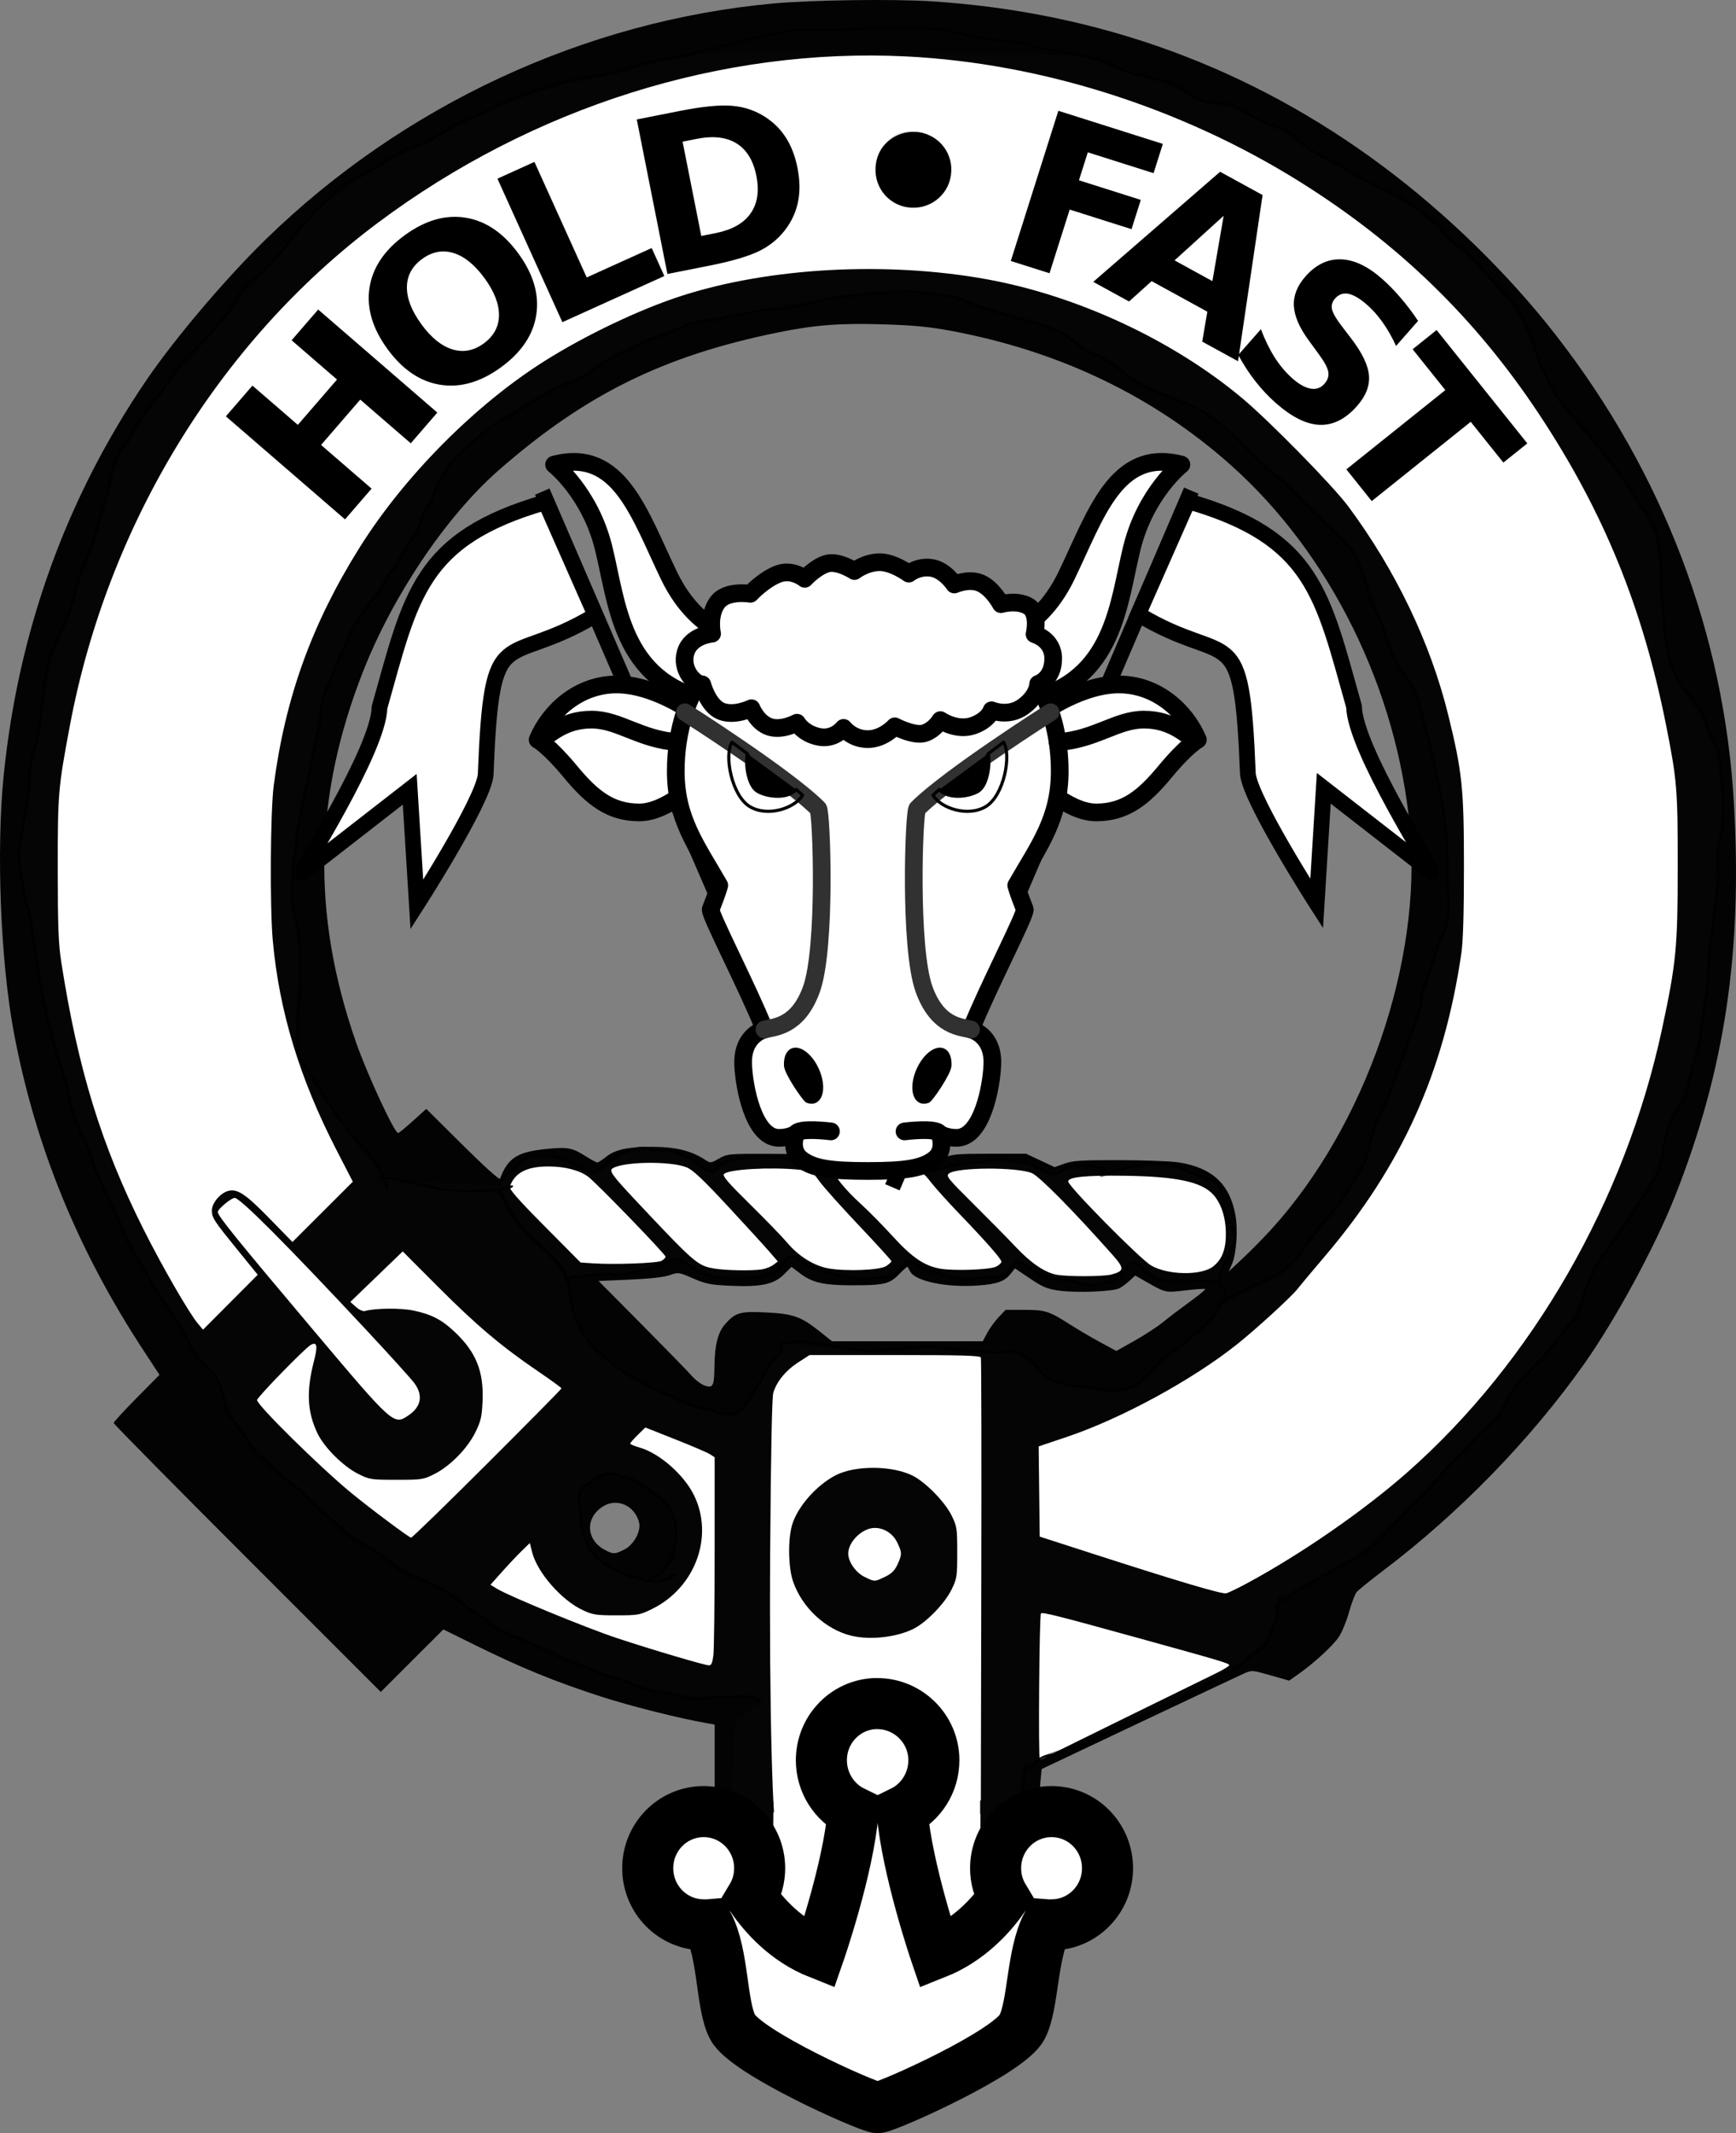 <?xml version="1.0" encoding="UTF-8" standalone="no"?>
<!-- Created with Inkscape (http://www.inkscape.org/) -->
<svg
   xmlns:svg="http://www.w3.org/2000/svg"
   xmlns="http://www.w3.org/2000/svg"
   version="1.0"
   width="883.9"
   height="1085.83"
   id="svg3390">
  <rect width="100%" height="100%" fill="#808080" stroke="none"/>
  <defs
     id="defs3392" />
  <g
     transform="translate(76.236,-3.733)"
     id="layer1">
    <g
       transform="translate(-67.155,1.807)"
       id="g3363">
      <g
         transform="translate(8.9697862e-6,15.829)"
         id="g3296">
        <g
           transform="translate(-39.838,657.541)"
           id="g3402">
          <g
             transform="translate(-621.566,-147.416)"
             id="g2573"
             style="display:inline">
            <path
               d="M 424.264,812.704 C 425.635,812.019 434.65,816.393 437.804,817.97 C 439.94,819.038 445.24,819.475 448.336,819.475 C 454.777,819.475 462.081,813.252 465.637,809.695 C 471.58,803.752 472.408,798.455 472.408,790.137 C 472.408,786.601 468.437,780.329 465.637,776.597 C 461.664,771.299 455.413,770.468 449.84,769.074 C 444.733,767.798 441.42,768.832 437.052,770.579 C 432.153,772.539 429.281,771.828 426.521,777.349 C 423.968,782.455 422.669,787.492 421.255,793.146 C 420.12,797.686 418.549,799.623 419.751,804.43 C 421.155,810.047 424.264,806.504 424.264,812.704 z"
               transform="translate(653.408,-524.953)"
               id="path2488"
               style="fill:none;fill-rule:evenodd;stroke:#000000;stroke-width:1px;stroke-linecap:butt;stroke-linejoin:miter;stroke-opacity:1" />
            <path
               d="M 335.5,801.421 C 335.787,802.571 341.443,791.187 342.27,787.88 C 343.657,782.331 343.568,779.535 342.27,774.34 C 341.043,769.431 337.112,765.206 333.243,762.304 C 328.623,758.839 325.528,755.298 320.455,754.03 C 316.027,752.923 313.485,751.021 308.419,751.021 C 304.78,751.021 299.846,756.059 296.383,757.791 C 293.275,759.345 293.547,766.759 294.126,769.074 C 295.127,773.076 294.679,777.304 295.631,781.11 C 296.915,786.247 299.78,791.557 303.905,794.651 C 309.952,799.186 314.663,801.854 321.959,803.678 C 328.029,805.195 333.428,807.346 339.261,804.43 C 340.93,803.595 341.645,802.999 343.022,802.173"
               transform="translate(653.408,-524.953)"
               id="path2490"
               style="fill:none;fill-rule:evenodd;stroke:#000000;stroke-width:1px;stroke-linecap:butt;stroke-linejoin:miter;stroke-opacity:1" />
            <path
               d="M 396.431,684.823 C 397.375,684.351 409.757,683.453 415.237,684.823 C 419.793,685.962 425.07,686.153 428.778,687.08 C 432.495,688.01 437.303,687.895 440.061,688.585 C 442.504,689.195 446.935,687.832 451.345,687.832 C 455.446,687.832 458.726,687.08 462.628,687.08 C 466.08,687.08 470.178,686.328 473.912,686.328 C 480.109,686.328 485.626,688.585 491.966,688.585 C 496.962,688.585 501.863,689.337 507.011,689.337 C 511.529,689.337 514.505,687.818 519.046,690.089 C 523.006,692.069 525.176,694.751 527.321,697.611 C 531.188,702.768 536.601,704.733 542.366,705.886 C 547.68,706.949 553.156,706.891 558.163,708.143 C 562.216,709.156 567.016,709.127 570.951,708.143 C 575.691,706.958 578.278,706.081 581.482,702.877 C 585.146,699.213 587.135,696.472 590.509,693.098 C 593.945,689.663 599.394,687.222 603.297,683.319 C 606.906,679.71 611.021,677.1 614.581,673.54 C 617.682,670.439 619.283,667.146 621.351,663.008 C 623.513,658.686 623.295,658.182 619.847,654.734 C 617.295,652.182 611.973,653.229 608.563,653.229 C 603.346,653.229 598.635,653.229 593.518,653.229 C 587.308,653.229 580.866,647.347 577.721,644.202 C 574.19,640.671 571.297,649.122 570.199,650.22 C 566.605,653.814 562.822,653.652 557.411,654.734 C 553.192,655.578 548.327,654.155 544.623,653.229 C 540.884,652.295 536.94,652.625 533.339,651.725 C 528.557,650.529 526.092,648.734 522.055,645.707 C 515.78,641.001 515.516,644.397 512.276,648.716 C 510.033,651.707 500.399,650.941 496.479,651.725 C 489.977,653.025 483.213,650.853 477.673,649.468 C 472.629,648.207 469.15,647.401 464.885,644.202 C 460.177,640.671 457.751,645.941 455.106,649.468 C 453.459,651.665 446.393,651.082 443.822,651.725 C 438.43,653.073 430.789,651.475 425.769,650.22 C 420.142,648.814 415.087,647.512 409.971,644.955 C 405.624,642.781 401.439,637.195 398.688,642.698 C 396.797,646.48 393.116,649.168 388.909,650.22 C 384.837,651.238 380.302,651.725 376.121,651.725 C 370.211,651.725 365.015,651.581 359.571,650.22 C 353.353,648.666 349.993,644.679 346.031,642.698 C 341.327,640.346 337.327,644.686 333.243,645.707 C 328.256,646.954 323.421,648.162 318.198,649.468 C 314.918,650.288 310.316,649.468 306.914,649.468 C 301.389,649.468 296.419,650.973 291.117,650.973 C 285.966,650.973 290.365,661.752 290.365,665.265 C 290.365,669.144 292.919,673.53 294.126,676.549 C 295.96,681.132 298.327,683.759 301.649,687.08 C 306.441,691.872 314.073,698.182 318.95,700.62 C 323.273,702.782 326.707,705.627 331.738,708.143 C 336.369,710.458 341.088,711.195 346.031,714.161 C 351.109,717.208 360.488,718.138 365.589,720.179 C 372.832,723.076 377.858,718.208 380.634,712.656 C 382.981,707.963 386.322,704.455 388.156,699.868 C 390.042,695.154 393.533,692.235 396.431,689.337 C 397.495,688.273 396.431,686.328 396.431,684.823 z"
               transform="translate(653.408,-524.953)"
               id="path2492"
               style="fill:none;fill-rule:evenodd;stroke:#000000;stroke-width:1px;stroke-linecap:butt;stroke-linejoin:miter;stroke-opacity:1" />
            <path
               d="M 619.095,656.238 C 619.416,655.917 620.317,647.337 622.104,644.955 C 624.48,641.786 626.43,637.428 627.369,633.671 C 628.376,629.643 626.488,625.224 624.36,622.387 C 621.269,618.265 621.8,611.393 620.599,606.59 C 618.965,600.054 606.124,599.523 601.793,596.059 C 599.069,593.88 591.386,593.05 587.5,593.05 C 583.361,593.05 579.271,593.603 575.465,594.554 C 569.85,595.958 564.372,597.704 558.915,599.068 C 558.775,599.103 565.285,596.711 559.667,595.307 C 555.068,594.157 550.154,594.554 545.375,594.554 C 538.819,594.554 539.566,599.872 533.339,598.316 C 527.83,596.938 525.074,592.298 519.046,592.298 C 512.939,592.298 507.705,590.056 501.745,591.545 C 498.215,592.428 494.268,593.05 490.461,593.05 C 486.082,593.05 483.336,594.267 479.178,595.307 C 473.377,596.757 472.752,599.412 468.646,595.307 C 464.67,591.33 460.122,590.793 453.601,590.793 C 447.586,590.793 441.08,590.439 435.548,591.545 C 430.991,592.457 426.338,592.72 422.007,593.802 C 417.585,594.908 415.436,596.258 412.228,593.05 C 410.283,591.105 404.665,590.793 401.697,590.793 C 397.125,590.793 392.103,589.289 387.404,589.289 C 382.745,589.289 378.458,590.793 373.864,590.793 C 369.476,590.793 365.595,593.797 362.58,596.811 C 360.056,599.336 355.419,593.697 353.553,592.298 C 349.868,589.533 346.363,589.079 342.27,587.032 C 338.773,585.284 332.667,586.512 328.729,585.528 C 323.845,584.306 317.597,586.957 314.437,588.537 C 301.835,594.838 305.701,601.951 293.374,594.554 C 288.868,591.851 285.886,590.614 280.586,589.289 C 277.306,588.469 272.704,589.289 269.302,589.289 C 267.241,589.289 263.075,593.583 261.78,594.554 C 258.7,596.864 255.64,599.312 254.258,602.077 C 251.319,607.953 257.006,613.591 259.523,618.626 C 263.587,626.754 273.448,634.055 279.834,640.441 C 283.835,644.443 286.104,646.716 287.356,651.725 C 287.817,653.568 289.18,655.259 289.613,656.99"
               transform="translate(653.408,-524.953)"
               id="path2494"
               style="fill:none;fill-rule:evenodd;stroke:#000000;stroke-width:1px;stroke-linecap:butt;stroke-linejoin:miter;stroke-opacity:1" />
            <path
               d="M 196.335,605.838 C 196.439,606.255 194.019,595.247 182.795,584.023 C 172.09,573.318 164.733,559.563 156.466,547.163 C 153.037,542.019 150.448,538.965 150.448,532.118 C 150.448,527.856 150.448,523.593 150.448,519.33 C 150.448,513.868 151.953,509.246 151.953,503.533 C 151.953,498.017 151.953,492.5 151.953,486.984 C 151.953,479.493 149.951,469.951 148.192,462.912 C 146.818,457.418 148.192,449.812 148.192,444.106 C 148.192,439.184 149.696,434.683 149.696,429.814 C 149.696,425.13 151.035,420.107 151.953,415.521 C 153.151,409.529 154.259,404.039 155.714,398.219 C 157.219,392.2 157.982,386.137 159.475,380.166 C 160.943,374.295 162.484,366.697 162.484,360.607 C 162.484,354.003 167.338,348.714 168.502,344.058 C 169.232,341.139 172.144,335.27 173.768,332.022 C 176.15,327.258 176.549,322.798 179.786,318.482 C 183.683,313.286 186.717,307.79 191.069,303.437 C 194.135,300.371 195.08,294.913 198.592,291.401 C 203.022,286.971 204.504,280.395 209.123,274.852 C 212.657,270.611 213.246,263.588 216.645,259.055 C 218.655,256.375 220.268,252.087 221.159,248.523 C 221.833,245.829 225.71,241.679 227.177,238.744 C 229.114,234.871 234.722,230.447 236.956,228.213 C 239.78,225.389 243.508,223.165 246.735,219.938 C 249.5,217.173 253.352,215.126 257.267,213.168 C 264.417,209.593 269.61,205.116 276.073,201.885 C 280.411,199.715 284.165,197.04 288.861,195.867 C 294.183,194.536 300.508,189.589 305.41,186.087 C 311.151,181.987 317.371,179.731 322.712,177.061 C 326.543,175.145 331.152,172.882 335.5,171.795 C 339.869,170.703 344.901,168.223 348.288,166.529 C 353.953,163.696 362.394,164.319 368.598,162.768 C 376.882,160.697 386.589,158.255 394.927,158.255 C 402.561,158.255 412.763,154.537 420.503,152.989 C 426.338,151.822 432.233,151.846 437.804,150.732 C 443.739,149.545 450.56,150.74 456.61,149.228 C 463.143,147.594 473.382,151.484 479.93,151.484 C 486.654,151.484 494.46,156.621 500.993,158.255 C 508.924,160.237 516.704,163.123 524.312,165.025 C 529.219,166.251 534.919,168.071 539.357,170.29 C 545.088,173.156 550.003,179.91 556.659,181.574 C 562.07,182.927 570.464,190.424 574.712,193.61 C 580.087,197.641 587.32,200.158 593.518,202.637 C 598.402,204.59 601.745,206.574 607.059,207.902 C 610.531,208.771 614.776,213.642 618.342,215.425 C 622.918,217.712 626.75,222.328 630.378,225.956 C 636.973,232.551 644.057,239.977 651.441,245.514 C 655.501,248.56 658.927,253.001 662.725,256.798 C 666.638,260.711 670.809,264.131 674.76,268.082 C 678.271,271.592 681.781,275.103 685.292,278.613 C 690.341,283.662 693.422,294.584 695.071,301.18 C 696.52,306.977 701,314.874 703.346,320.739 C 703.73,321.699 703.847,322.745 704.098,323.748 C 705.87,330.837 711.616,343.301 716.886,348.572 C 720.483,352.169 723.117,365.974 724.408,371.139 C 724.851,372.91 725.411,374.649 725.913,376.404 C 727.896,383.345 728.719,389.887 730.426,396.715 C 731.686,401.752 732.348,405.572 733.435,411.008 C 735.662,422.141 735.692,433.957 735.692,445.611 C 735.692,451.515 736.444,457.646 736.444,463.664 C 736.444,467.977 735.954,471.415 734.187,474.948 C 732.022,479.28 730.011,484.131 728.922,488.488 C 727.152,495.568 724.004,502.14 722.152,509.551 C 722.03,510.038 722.152,510.554 722.152,511.056 C 722.152,518.101 716.349,527.497 714.629,534.375 C 713.254,539.876 710.076,545.065 708.611,550.924 C 707.174,556.672 702.88,565.396 700.337,570.483 C 697.857,575.442 696.846,580.411 695.823,585.528 C 694.856,590.361 693.19,594.806 690.557,598.316 C 687.405,602.519 685.855,606.592 683.035,610.352 C 680.313,613.981 678.743,616.901 675.513,620.131 C 671.436,624.207 668.311,628.479 664.981,632.919 C 661.689,637.308 659.815,641.094 655.954,644.955 C 649.306,651.603 630.063,657.538 621.351,663.761 C 619.784,664.88 618.381,664.751 616.838,665.265"
               transform="translate(653.408,-524.953)"
               id="path2496"
               style="fill:none;fill-rule:evenodd;stroke:#000000;stroke-width:1px;stroke-linecap:butt;stroke-linejoin:miter;stroke-opacity:1" />
            <path
               d="M 510.02,942.09 C 505.888,945.041 513.4,932.511 515.285,927.797 C 517.115,923.224 517.897,919.609 519.046,915.009 C 520.012,911.148 520.551,907.034 520.551,902.973 C 520.551,901.695 521.052,900.466 521.303,899.212"
               transform="translate(653.408,-524.953)"
               id="path2498"
               style="fill:none;fill-rule:evenodd;stroke:#000000;stroke-width:1px;stroke-linecap:butt;stroke-linejoin:miter;stroke-opacity:1" />
            <path
               d="M 647.68,820.227 C 647.68,815.931 679.455,799.074 688.301,794.651 C 698.718,789.442 708.526,776.682 716.886,768.322 C 722.402,762.807 728.095,757.64 731.931,752.525 C 736.51,746.419 744.349,740.731 748.48,735.224 C 754.35,727.397 762.318,725.305 765.782,714.913 C 768.538,706.643 782.337,694.896 787.597,688.585 C 792.142,683.13 795.193,677.979 800.385,672.788 C 803.416,669.756 805.805,657.433 807.907,653.229 C 810.191,648.661 811.774,644.312 814.677,640.441 C 819.89,633.491 824.314,627.491 829.722,619.378 C 834.525,612.174 837.34,606.757 841.758,600.572 C 845.096,595.899 845.221,588.523 846.271,583.271 C 847.736,575.949 850.054,569.328 854.546,563.713 C 857.839,559.596 858.571,552.879 859.812,547.915 C 861.81,539.923 865.077,532.796 865.077,524.596 C 865.077,523.803 865.579,523.092 865.83,522.339 C 865.83,514.123 868.839,506.385 868.839,498.268 C 868.839,491.855 869.137,484.742 870.343,478.709 C 871.951,470.67 871.795,461.673 873.352,453.885 C 875.109,445.099 871.954,436.263 874.857,427.557 C 876.734,421.926 876.361,413.925 876.361,407.999 C 876.361,401.406 874.857,395.613 874.857,389.193 C 874.857,381.016 868.885,375.883 867.334,368.13 C 866.548,364.199 859.805,355.335 856.803,352.333 C 853.447,348.977 850.375,341.666 849.28,337.288 C 847.812,331.416 846.271,324.673 846.271,318.482 C 846.271,312.59 844.767,306.615 844.767,300.428 C 844.767,294.235 845.268,287.136 844.015,280.87 C 842.911,275.35 842.554,271.931 840.253,267.329 C 838.425,263.673 836.028,260.943 833.483,257.55 C 827.492,245.568 815.105,230.682 804.898,218.434 C 799.623,212.104 793.473,206.868 789.853,199.628 C 786.349,192.619 782.788,187.163 780.826,179.317 C 779.344,173.389 776.112,166.879 773.304,161.263 C 770.28,155.215 766.5,151.451 762.02,146.971 C 755.959,140.91 751.384,134.83 745.471,128.917 C 744.193,127.639 742.462,126.911 740.958,125.908 C 735.819,122.482 731.908,115.548 726.665,111.616 C 720.083,106.679 714.367,102.033 706.355,98.827 C 699.377,96.037 692.059,91.604 685.292,87.544 C 680.214,84.497 675.966,82.008 670.999,80.021 C 667.37,78.57 661.423,73.454 658.963,70.995 C 656.035,68.066 649.278,64.995 645.423,64.224 C 640.142,63.168 632.517,56.956 628.121,55.197 C 624.051,53.569 616.825,52.941 613.077,52.941 C 609.716,52.941 604.186,48.53 601.041,46.171 C 600.37,45.668 598.77,45.035 598.032,44.666 C 594.431,41.966 582.048,39.814 576.217,38.648 C 571.924,37.79 565.5,33.91 560.42,31.878 C 555.226,29.8 549.535,29.25 543.87,28.117 C 536.408,26.624 529.211,25.989 522.055,23.603 C 515.753,21.503 507.708,21.937 500.993,20.594 C 494.874,19.371 488.65,18.261 482.939,16.833 C 477.923,15.579 472.448,15.329 467.142,15.329 C 459.804,15.329 451.864,15.329 444.575,15.329 C 437.941,15.329 431.23,16.081 424.264,16.081 C 418.748,16.081 413.231,16.081 407.715,16.081 C 398.086,16.081 384.939,20.185 375.368,22.099 C 373.578,22.457 371.858,23.102 370.103,23.603 C 363.028,25.625 355.325,27.298 349.04,28.869 C 339.368,31.287 328.124,31.97 318.95,35.639 C 310.772,38.911 299.079,39.914 290.365,41.657 C 281.603,43.41 272.05,47.01 263.284,49.932 C 254.191,52.963 247.314,58.013 237.708,61.215 C 227.922,64.478 220.078,72.957 209.875,75.508 C 202.112,77.449 189.95,87.038 182.042,90.553 C 172.581,94.758 166.039,102.043 158.723,109.359 C 154.396,113.686 151.219,117.107 147.439,122.147 C 144.365,126.245 141.251,130.592 138.412,133.431 C 135.031,136.812 132.563,139.51 128.633,142.457 C 124.741,145.377 120.388,150.673 118.102,155.246 C 115.519,160.41 111.693,163.54 108.323,168.034 C 104.977,172.494 100.696,176.413 97.039,180.07 C 95.785,181.323 94.532,182.577 93.278,183.831 C 88.409,188.7 84.693,195.528 80.49,201.132 C 74.157,209.576 68.079,215.422 64.693,224.452 C 64.444,225.116 63.69,225.455 63.188,225.956 C 59.523,229.621 56.114,238.456 54.914,243.258 C 54.792,243.744 54.914,244.261 54.914,244.762 C 54.914,249.89 51.672,256.977 50.4,262.064 C 50.149,263.067 49.899,264.07 49.648,265.073 C 47.991,271.702 46.589,277.961 43.63,283.879 C 40.728,289.682 39.152,294.269 37.612,300.428 C 36.64,304.318 35.559,307.888 34.603,311.712 C 33.654,315.508 31.209,319.252 29.337,322.995 C 27.683,326.303 27.261,328.653 25.576,332.022 C 19.914,343.347 21.454,368.841 15.797,383.927 C 13.117,391.073 14.309,401.146 12.788,408.751 C 11.361,415.886 10.427,422.811 9.027,429.814 C 7.993,434.985 8.594,443.127 9.779,447.867 C 11.056,452.973 10.823,457.998 12.788,462.912 C 15.245,469.055 15.237,478.168 16.549,484.727 C 18.523,494.595 19.362,504.254 21.815,514.065 C 22.376,516.307 22.818,518.578 23.319,520.835 C 23.768,522.853 24.322,524.847 24.824,526.853 C 25.075,527.856 25.325,528.859 25.576,529.862 C 27.512,537.605 30.9,545.198 32.346,552.429 C 34.274,562.069 36.341,571.875 41.373,580.262 C 45.099,586.472 45.784,593.596 48.896,599.82 C 52.327,606.683 54.693,612.92 57.923,619.378 C 61.211,625.954 63.038,632.417 66.949,638.937 C 67.88,640.487 68.955,641.946 69.958,643.45 C 73.87,649.317 76.983,656.829 80.49,661.504 C 84.465,666.804 88.299,672.263 91.773,678.053 C 94.423,682.469 95.506,686.791 98.544,690.841 C 101.066,694.205 104.322,696.62 107.57,699.868 C 110.969,704.4 112.522,711.083 113.588,716.418 C 114.897,722.96 123.052,730.08 125.624,735.224 C 128.217,740.409 135.343,745.694 139.165,749.516 C 143.331,753.682 148.528,756.623 152.705,760.8 C 156.794,764.888 160.296,768.75 164.741,772.083 C 168.199,774.677 172.179,778.769 174.52,781.11 C 177.54,784.13 184.251,787.48 188.06,789.385 C 193.912,792.311 198.296,797.888 203.857,800.669 C 204.86,801.17 205.863,801.672 206.866,802.173 C 213.533,805.506 217.069,806.522 223.416,809.695 C 229.676,812.826 231.204,814.972 236.204,818.722 C 240.632,822.043 245.677,824.435 249.744,828.501 C 253.558,832.315 264.594,835.174 269.302,837.528 C 274.216,839.985 280.119,842.56 285.099,845.051 C 289.867,847.435 295.428,848.71 300.144,851.069 C 304.298,853.145 309.131,854.444 313.685,855.582 C 320.206,857.212 328.097,862.352 333.995,862.352 C 338.956,862.352 344.574,864.245 349.04,865.361 C 352.752,866.289 356.812,866.239 360.324,865.361 C 364.75,864.255 370.33,865.466 374.616,864.609 C 379.727,863.587 383.586,865.319 386.652,867.618 C 388.32,868.869 386.652,884.076 386.652,886.424 C 386.652,892.315 384.747,898.959 383.643,904.478 C 382.308,911.154 384.739,915.696 387.404,921.027 C 389.303,924.825 390.729,929.181 392.67,933.063 C 393.512,934.747 394.446,936.344 395.679,937.576"
               transform="translate(653.408,-524.953)"
               id="path2500"
               style="fill:none;fill-rule:evenodd;stroke:#000000;stroke-width:1px;stroke-linecap:butt;stroke-linejoin:miter;stroke-opacity:1" />
            <path
               d="M 520.306,901.46 C 520.734,902.315 525.597,898.793 526.304,898.087 C 527.968,896.422 529.2,895.301 531.552,894.713 C 534.366,894.009 534.674,894.651 538.299,892.838 C 540.475,891.751 543.81,891.086 545.796,890.589 C 548.88,889.819 550.058,889.396 552.169,888.34 C 554.398,887.226 556.171,886.339 558.167,885.341 C 559.966,884.442 561.972,883.439 563.415,882.717 C 565.636,881.607 566.601,880.234 568.663,879.718 C 571.097,879.11 571.888,877.469 575.036,877.469 C 577.387,877.469 580.185,875.082 582.158,874.095 C 584.363,872.993 586.398,872.696 588.531,871.097 C 590.274,869.789 592.994,868.677 594.903,867.723 C 596.632,866.859 597.803,865.967 599.776,865.474 C 601.955,864.929 602.958,863.741 605.024,863.225 C 606.953,862.742 607.932,861.092 609.898,860.601 C 611.628,860.168 613.109,858.432 614.771,857.602 C 616.535,856.72 618.31,855.562 619.644,854.228 C 621.088,852.784 624.272,852.101 626.017,851.229 C 628.031,850.222 629.22,849.525 630.515,848.23 C 633.479,845.266 637.852,842.69 641.011,839.983 C 642.793,838.456 643.985,837.035 645.134,834.735 C 646.437,832.13 646.977,829.55 648.133,827.238 C 649.199,825.106 649.082,821.571 649.633,819.366 C 650.261,816.854 649.6,815.275 651.132,813.743"
               transform="translate(653.408,-524.953)"
               id="path2502"
               style="fill:none;fill-rule:evenodd;stroke:#000000;stroke-width:1px;stroke-linecap:butt;stroke-linejoin:miter;stroke-opacity:1" />
            <path
               d="M 191.877,601.494 C 192.631,598.479 215.534,604.286 222.532,606.035 C 228.157,607.442 234.427,607.171 240.698,607.171 C 247.503,607.171 253.817,606.446 259.999,604.9"
               transform="translate(653.408,-524.953)"
               id="path2504"
               style="fill:#ffffff;fill-rule:evenodd;stroke:#000000;stroke-width:1px;stroke-linecap:butt;stroke-linejoin:miter;stroke-opacity:1" />
            <path
               d="M 328.121,805.86 C 332.548,803.928 338.47,799.923 341.746,793.371 C 343.078,790.707 341.746,790.931 341.746,789.965"
               transform="translate(653.408,-524.953)"
               id="path2512"
               style="fill:none;fill-rule:evenodd;stroke:#000000;stroke-width:1px;stroke-linecap:butt;stroke-linejoin:miter;stroke-opacity:1" />
            <path
               d="M 504.348,935.591 C 496.099,929.575 489.498,927.349 476.486,926.197 C 469.642,925.591 460.466,924.259 456.095,923.236 C 450.218,921.861 444.142,921.476 432.775,921.757 L 417.402,922.138 L 406.689,928.654 C 398.252,933.786 395.692,934.871 394.637,933.763 C 393.191,932.245 386.675,917.461 385.026,911.959 C 384.361,909.741 384.577,905.479 385.656,899.47 C 387.883,887.077 388.94,873.749 388.027,869.591 C 386.84,864.184 382.931,863.199 366.037,864.049 C 353.401,864.685 350.015,864.436 338.342,862.011 C 331.028,860.492 324.017,858.7 322.762,858.028 C 321.507,857.357 315.996,855.338 310.515,853.542 C 305.034,851.746 294.418,847.609 286.925,844.348 C 279.431,841.087 268.817,836.469 263.336,834.086 C 257.493,831.546 248.336,826.077 241.197,820.863 C 225.541,809.432 225.124,809.178 213.694,804.103 C 208.386,801.746 201.233,797.67 197.798,795.044 C 194.364,792.419 188.488,788.542 184.742,786.431 C 180.995,784.319 172.309,777.453 165.44,771.174 C 158.571,764.894 147.907,755.419 141.742,750.118 C 135.576,744.816 128.955,738.18 127.028,735.37 C 125.101,732.56 121.875,728.091 119.859,725.44 C 117.754,722.673 114.964,716.593 113.31,711.168 C 110.885,703.22 109.514,700.765 104.687,695.731 C 101.531,692.438 97.481,686.854 95.689,683.321 C 93.896,679.789 89.074,671.892 84.972,665.773 C 80.871,659.654 74.711,649.691 71.285,643.633 C 64.888,632.324 46.794,593.468 46.794,591.04 C 46.794,590.294 44.753,585.252 42.259,579.836 C 39.764,574.421 36.466,564.922 34.93,558.728 C 33.394,552.534 30.556,542.357 28.623,536.112 C 24.726,523.518 19.261,497.331 17.251,481.615 C 16.533,475.995 14.996,467.565 13.837,462.881 C 12.678,458.198 11.142,450.023 10.425,444.715 C 9.237,435.93 9.384,433.546 12.062,418.139 C 13.68,408.83 15.004,398.9 15.004,396.072 C 15.004,393.244 16.006,387.321 17.231,382.91 C 18.455,378.499 20.469,366.935 21.705,357.212 C 23.955,339.517 26.283,331.186 32.323,319.217 C 33.888,316.117 36.269,309.493 37.615,304.497 C 38.961,299.502 41.78,291.072 43.881,285.764 C 45.981,280.456 49.579,269.216 51.877,260.786 C 54.175,252.356 56.786,242.845 57.679,239.651 C 58.572,236.457 60.553,232.115 62.082,230.001 C 63.61,227.887 65.84,224.28 67.036,221.987 C 71.367,213.684 89.616,189.771 100.393,178.277 C 106.456,171.812 113.818,163.079 116.753,158.872 C 119.688,154.665 127.033,146.113 133.076,139.869 C 139.119,133.624 146.66,125.174 149.834,121.09 C 160.78,107.008 172.054,97.459 189.589,87.416 C 198.5,82.313 208.622,77.078 212.084,75.783 C 215.546,74.488 221.203,71.621 224.656,69.412 C 230.774,65.499 242.363,60.038 260.811,52.375 C 272.57,47.491 287.138,43.315 300.282,41.061 C 306.049,40.072 314.599,38.078 319.283,36.631 C 323.966,35.183 334.695,32.639 343.126,30.977 L 358.453,27.955 L 452.121,28.3 C 543.639,28.637 545.971,28.7 553.736,31.041 C 558.108,32.359 564.68,34.795 568.341,36.456 C 572.003,38.116 578.64,40.24 583.091,41.177 C 591.041,42.849 598.307,45.9 606.897,51.172 C 609.681,52.881 613.822,54.077 618.452,54.509 C 623.997,55.027 627.855,56.349 635.117,60.222 C 640.314,62.993 646.53,65.881 648.931,66.64 C 651.332,67.399 656.089,70.295 659.503,73.076 C 665.89,78.278 675.114,83.637 702.152,97.855 C 718.325,106.36 725.838,111.658 732.49,119.248 C 734.639,121.7 738.327,125.104 740.687,126.814 C 747.369,131.654 767.914,154.616 771.985,161.793 C 774,165.346 777.525,173.356 779.818,179.593 C 785.414,194.81 790.173,203.159 799.329,213.821 C 809.819,226.036 819.984,238.762 824.148,244.891 C 836.227,262.672 839.816,268.619 841.24,273.214 C 842.122,276.057 843.304,287.01 843.867,297.552 C 845.795,333.627 847.924,342.193 858.426,356.13 C 862.132,361.048 865.796,367.026 866.57,369.414 C 867.343,371.801 869.196,376.189 870.687,379.165 C 874.888,387.548 876.616,411.264 874.118,426.245 C 873.101,432.345 872.293,441.167 872.322,445.851 C 872.352,450.534 871.317,462.767 870.021,473.034 C 868.726,483.302 867.666,494.329 867.666,497.539 C 867.666,500.749 867.178,506.143 866.582,509.526 C 865.986,512.908 864.948,519.508 864.274,524.191 C 862.318,537.781 855.865,559.975 852.426,564.937 C 848.96,569.939 846.745,576.487 844.367,588.759 C 842.621,597.765 838.644,604.709 819.898,631.483 C 809.781,645.932 807.617,649.993 803.98,661.355 C 801.113,670.311 793.138,681.197 776.157,699.335 C 771.619,704.182 766.629,710.824 765.068,714.095 C 763.466,717.452 759.185,723.009 755.24,726.854 C 751.396,730.601 736.942,745.604 723.12,760.193 C 696.958,787.81 693.034,791.09 674.085,801.186 C 667.841,804.513 660.596,808.692 657.986,810.472 C 655.375,812.253 652.492,813.71 651.579,813.71 C 649.548,813.71 648.373,816.362 648.003,821.774 C 647.85,824.024 646.445,828.622 644.881,831.992 C 642.563,836.99 640.491,839.236 633.651,844.166 C 617.601,855.737 611.464,858.975 559.981,883.047 C 552.175,886.697 541.957,890.794 537.274,892.152 C 532.59,893.51 527.704,895.575 526.414,896.742 C 525.125,897.908 523.269,898.863 522.289,898.863 C 520.338,898.863 519.147,902.075 519.123,907.401 C 519.101,912.326 514.98,926.505 511.677,933.024 C 510.123,936.091 508.732,938.575 508.586,938.545 C 508.441,938.514 506.533,937.185 504.348,935.591 L 504.348,935.591 z M 339.188,805.253 C 341.354,804.348 343.126,803.057 343.126,802.385 C 343.126,801.627 341.853,801.821 339.776,802.895 C 333.833,805.968 333.181,804.748 338.05,799.666 C 342.43,795.094 342.86,794.093 343.526,786.893 C 344.306,778.456 343.307,772.262 340.526,768.292 C 336.705,762.837 325.614,754.717 318.877,752.442 C 309.81,749.38 307.063,749.518 301.055,753.342 C 292.952,758.498 292.734,759.009 293.576,770.884 C 294.899,789.545 301.677,798.015 320.261,804.232 C 329.209,807.226 333.865,807.477 339.188,805.253 L 339.188,805.253 z M 376.362,719.474 C 377.95,718.225 382.312,711.962 386.056,705.556 C 389.8,699.151 393.935,692.941 395.243,691.757 C 396.552,690.572 397.623,688.592 397.623,687.356 C 397.623,685.226 398.196,685.144 408.693,685.775 C 414.782,686.142 424.361,687.191 429.981,688.108 C 438.381,689.477 443.115,689.553 456.584,688.531 C 468.887,687.597 475.676,687.622 483.833,688.632 C 489.808,689.372 499.449,689.972 505.256,689.966 C 517.29,689.953 519.729,690.865 526.488,697.902 C 532.881,704.559 535.492,705.636 550.949,707.993 C 570.594,710.989 576.491,709.577 586.094,699.576 C 588.904,696.65 594.78,691.424 599.151,687.962 C 610.101,679.292 616.494,673.119 619.711,668.112 C 621.937,664.647 624.863,662.707 635.654,657.539 C 653.549,648.969 655.372,647.572 664.651,635.318 C 669.085,629.462 674.681,622.429 677.087,619.689 C 685.638,609.948 694.262,594.762 696.942,584.727 C 698.328,579.536 700.824,572.349 702.489,568.757 C 706.783,559.489 720.042,523.681 721.932,516.244 C 725.218,503.317 729.585,489.236 733.279,479.652 C 736.909,470.234 737.097,469.023 737.064,455.242 C 736.992,425.299 734.612,407.433 726.21,373.755 C 721.843,356.25 720.11,351.699 714.939,344.146 C 712.305,340.299 709.241,334.658 708.13,331.61 C 707.019,328.563 704.864,323.004 703.342,319.257 C 701.82,315.51 698.316,306.068 695.556,298.274 C 692.795,290.48 689.294,282.356 687.774,280.22 C 683.49,274.198 625.035,218.852 616.749,212.972 C 612.374,209.867 603.547,205.439 595.066,202.095 C 584.67,197.995 578.145,194.552 571.181,189.493 C 565.911,185.664 559.632,181.709 557.229,180.705 C 554.826,179.701 550.224,176.89 547.003,174.457 C 539.619,168.882 536.095,167.424 515.262,161.317 C 505.965,158.592 495.236,155.148 491.419,153.663 C 480.138,149.274 464.707,147.869 444.741,149.412 C 435.374,150.136 424.39,151.464 420.331,152.363 C 416.272,153.262 407.842,154.82 401.597,155.824 C 395.353,156.828 386.156,158.396 381.16,159.307 C 376.165,160.219 367.413,161.702 361.712,162.603 C 354.587,163.729 346.487,166.204 335.809,170.519 C 316.894,178.162 313.306,179.948 301.553,187.572 C 296.486,190.859 291.121,193.927 289.632,194.389 C 281.451,196.926 253.552,213.39 242.914,221.958 C 233.689,229.388 225.157,238.61 222.635,243.877 C 221.62,245.995 218.683,252.111 216.107,257.466 C 213.531,262.822 211.423,267.588 211.423,268.057 C 211.423,269.762 193.145,298.34 183.25,312.106 C 179.932,316.722 175.183,325.329 172.696,331.232 C 170.209,337.135 166.873,344.945 165.282,348.588 C 163.691,352.23 161.903,358.872 161.308,363.347 C 160.714,367.823 157.723,383.491 154.662,398.165 C 146.584,436.897 145.053,454.976 148.636,469.339 C 150.183,475.539 150.492,481.128 150.193,497.51 C 149.493,535.848 149.532,536.938 151.765,541.222 C 156.399,550.114 172.93,574.185 180.615,583.23 C 189.323,593.481 193.889,600.261 192.083,600.261 C 191.48,600.261 190.986,600.772 190.986,601.396 C 190.986,602.021 191.569,602.532 192.28,602.532 C 192.992,602.532 194.307,603.426 195.203,604.518 C 196.719,606.367 196.795,606.334 196.31,604.043 C 195.834,601.793 196.144,601.634 199.916,602.197 C 202.186,602.536 208.13,603.834 213.126,605.082 C 219.27,606.617 227.114,607.473 237.371,607.728 L 252.534,608.105 L 255.371,613.55 C 259.531,621.534 264.037,627.026 274.484,636.842 C 284.664,646.407 286.595,649.866 288.707,662.316 C 290.717,674.166 296.523,684.304 305.737,692.055 C 319.441,703.583 338.931,713.761 357.318,718.992 C 368.724,722.237 372.72,722.338 376.362,719.474 L 376.362,719.474 z"
               transform="translate(653.408,-524.953)"
               id="path2516"
               style="fill:#ffffff;fill-opacity:1;stroke:#000500;stroke-width:0;stroke-miterlimit:4;stroke-dasharray:none;stroke-opacity:0.17" />
            <path
               d="M 545.789,652.488 C 543.915,652.011 540.575,651.561 538.366,651.487 C 536.156,651.413 532.069,650.117 529.283,648.606 C 526.496,647.096 522.53,644.945 520.469,643.827 L 516.721,641.794 L 513.324,645.428 C 509.618,649.394 508.488,649.771 497.536,650.708 C 489.011,651.437 473.985,648.34 467.824,644.583 C 462.613,641.406 460.596,641.666 456.178,646.085 C 450.844,651.418 440.653,652.489 426.72,649.18 C 417.243,646.929 407.284,642.988 406.057,641.002 C 404.527,638.526 399.257,640.086 396.197,643.921 C 392.268,648.845 387.541,650.204 374.348,650.204 C 362.313,650.204 357.991,649.171 350.711,644.554 C 344.405,640.555 342.739,640.407 336.092,643.256 C 328.674,646.436 316.169,648.982 308.497,648.875 C 304.75,648.823 298.54,649.148 294.697,649.598 C 288.213,650.356 287.653,650.241 286.945,648.009 C 286.525,646.686 280.71,640.127 274.022,633.434 C 265.706,625.112 260.694,619.033 258.166,614.203 L 254.47,607.141 L 257.357,606.416 C 258.945,606.018 260.244,605.226 260.244,604.658 C 260.244,604.089 258.966,603.944 257.405,604.336 C 252.846,605.48 254.043,603.196 261.573,596.382 C 268.324,590.273 268.809,590.042 274.945,590.042 C 279.841,590.042 283.16,590.928 289.313,593.877 C 301.43,599.684 301.021,599.67 307.891,594.508 C 317.299,587.439 320.642,586.375 331.772,586.905 C 341.807,587.383 347.359,589.364 355.255,595.281 C 359.805,598.692 361.673,598.681 366.216,595.216 C 368.853,593.204 372.227,592.147 378.492,591.369 C 388.927,590.074 406.999,591.611 411.65,594.19 C 414.616,595.835 415.914,595.823 426.98,594.042 C 434.907,592.767 443.436,592.232 451.751,592.489 C 463.041,592.838 464.732,593.161 467.149,595.435 C 470.12,598.229 473.041,598.614 477.736,596.828 C 479.417,596.189 486.22,594.857 492.854,593.867 C 508.082,591.594 519.572,592.432 526.932,596.35 C 532.952,599.554 536.867,599.851 540.407,597.372 C 542.237,596.09 545.128,595.709 551.162,595.953 C 558.527,596.251 559.374,596.517 559.044,598.428 C 558.77,600.018 559.158,600.384 560.553,599.849 C 567.043,597.358 581.346,594.584 587.698,594.584 C 593.798,594.584 597.179,595.409 606.146,599.086 C 612.184,601.562 617.622,604.086 618.231,604.694 C 618.84,605.303 619.766,608.514 620.289,611.83 C 620.812,615.146 622.595,620.88 624.251,624.573 L 627.262,631.287 L 624.709,637.062 C 623.305,640.238 621.323,645.044 620.304,647.741 L 618.452,652.645 L 604.172,652.282 C 588.783,651.892 590.202,652.36 578.267,643.738 C 575.584,641.8 575.494,641.838 571.416,646.572 C 565.746,653.156 556.658,655.253 545.789,652.488 z"
               transform="translate(653.408,-524.953)"
               id="path2518"
               style="fill:#ffffff;fill-opacity:1;stroke:#000500;stroke-width:0;stroke-miterlimit:4;stroke-dasharray:none;stroke-opacity:0.17" />
          </g>
        </g>
        <path
           d="M 363.415,903.238 C 361.972,906.123 360.424,909.75 356.098,912.994 C 353.9,914.643 349.488,914.799 346.951,915.433 C 343.083,916.4 339.23,916.906 335.366,917.872 C 331.498,918.839 328.307,921.883 326.22,923.97 C 323.591,926.599 321.567,929.164 320.732,932.506 C 319.877,935.923 318.293,938.461 318.293,942.263 C 318.293,946.716 318.183,949.84 320.732,953.238 C 323.168,956.487 326.824,958.721 329.268,961.165 C 332.088,963.985 334.951,965.018 337.805,967.872 C 340.773,970.841 343.944,972.792 346.951,975.799 C 349.369,978.217 350.466,984.371 351.22,987.385 C 352.332,991.835 353.826,995.982 354.878,1000.189 C 355.081,1001.002 355.285,1001.815 355.488,1002.628 C 356.308,1005.91 356.707,1010.119 356.707,1013.604 C 356.707,1018.099 359.866,1023.47 362.805,1026.409 C 365.798,1029.402 367.672,1031.891 371.341,1033.726 C 375.231,1035.671 377.79,1038.692 382.317,1039.823 C 386.498,1040.869 390.706,1044.247 394.512,1046.531 C 398.091,1048.678 402.068,1051.213 406.098,1052.019 C 409.893,1052.778 413.9,1054.732 417.683,1055.677 C 421.6,1056.656 425.156,1059.764 428.659,1061.165 C 434.621,1063.55 441.806,1062.247 447.561,1059.945 C 451.428,1058.399 455.64,1054.991 459.146,1053.238 C 462.662,1051.48 466.274,1049.675 470.122,1047.75 C 473.537,1046.043 477.19,1043.911 480.488,1042.263 C 483.938,1040.538 486.17,1038.507 489.634,1036.775 C 493.58,1034.802 497.297,1034.599 500.61,1031.287 C 503.258,1028.639 505.85,1025.572 506.707,1022.14 C 507.664,1018.314 508.246,1014.768 509.146,1011.165 C 510.116,1007.285 511.293,1003.799 512.195,1000.189 C 513.003,996.958 514.45,994.219 515.244,991.043 C 515.957,988.192 515.854,984.867 515.854,981.897 C 515.854,977.923 518.376,976.062 521.341,974.58 C 524.56,972.971 527.364,970.654 530.488,969.092 C 533.451,967.61 536.603,966.339 539.634,964.824 C 542.515,963.383 544.727,960.878 546.341,958.726 C 548.349,956.049 548.603,951.508 549.39,948.36 C 550.416,944.258 549.146,939.944 547.561,936.775 C 545.921,933.495 544.281,929.962 542.073,927.019 C 539.56,923.667 536.661,921.569 532.927,919.702 C 529.488,917.982 526.632,917.518 523.171,916.653 C 519.257,915.674 514.791,915.168 510.976,914.214 C 506.105,912.996 504.232,911.523 501.22,907.506 C 499.752,905.55 500,900.127 500,897.75 C 500,893.592 497.77,890.051 496.951,886.775 C 496.134,883.507 495.561,879.03 494.512,876.409 C 493.306,873.393 493.902,868.86 493.902,865.433 C 493.902,860.157 491.888,857.985 490.854,853.848 C 490.19,851.195 483.415,848.239 481.707,846.531 C 479.253,844.077 472.669,844.114 469.512,843.482 C 464.9,842.56 459.508,842.263 454.878,842.263 C 451.764,842.263 447.413,841.768 444.512,841.043 C 440.805,840.116 436.083,840.433 432.317,840.433 C 427.439,840.433 422.561,840.433 417.683,840.433 C 413.483,840.433 410.203,841.066 406.098,841.653 C 397.119,842.935 388.65,849.095 379.878,852.019 C 375.504,853.477 371.16,858.713 367.073,861.165 C 365.255,862.256 364.42,869.555 364.024,871.531 C 363.73,873.004 364.024,874.895 364.024,876.409"
           id="path3285"
           style="fill:#ffffff;fill-opacity:1;fill-rule:evenodd;stroke:none;stroke-width:1px;stroke-linecap:butt;stroke-linejoin:miter;stroke-opacity:1" />
      </g>
      <g
         transform="translate(-255.034,-186.787)"
         id="g2499">
        <g
           transform="translate(-883.461,906.098)"
           id="g4485"
           style="opacity:0.98;display:inline">
          <path
             d="M 1493.292,222.622 L 1493.292,191.551 L 1493.292,160.48 L 1489.542,159.828 C 1475.347,157.362 1450.391,151.09 1435.292,146.193 C 1411.706,138.544 1394.645,131.56 1370.955,119.858 L 1355.152,112.052 L 1339.218,127.963 L 1323.283,143.875 L 1255.288,75.885 C 1217.89,38.49 1187.292,7.485 1187.292,6.984 C 1187.292,6.484 1192.541,0.761 1198.955,-5.734 L 1210.618,-17.542 L 1202.559,-29.827 C 1168.854,-81.199 1147.236,-134.236 1136.411,-192.111 C 1129.679,-228.105 1127.453,-284.764 1131.283,-322.611 C 1138.758,-396.468 1163.221,-464.139 1204.125,-524.111 C 1218.62,-545.362 1244.425,-575.754 1264.951,-595.749 C 1334.925,-663.913 1427.448,-706.843 1523.292,-715.618 C 1542.734,-717.399 1584.336,-717.962 1603.792,-716.708 C 1689.191,-711.207 1766.239,-683.018 1833.792,-632.558 C 1866.337,-608.248 1897.54,-577.758 1921.719,-546.639 C 1976.273,-476.426 2007.351,-394.612 2012.274,-308.25 C 2016.593,-232.484 2007.621,-172.678 1982.323,-108.593 C 1972.242,-83.056 1952.053,-45.782 1936.022,-23.111 C 1908.818,15.363 1872.429,52.789 1833.792,82.034 C 1827.192,87.03 1821.076,91.966 1820.201,93.003 C 1819.325,94.04 1817.567,98.632 1816.293,103.206 C 1815.018,107.781 1812.723,113.416 1811.191,115.729 C 1808.194,120.253 1798.873,128.873 1790.792,134.592 L 1785.792,138.131 L 1776.302,135.423 C 1766.933,132.748 1766.762,132.736 1762.802,134.498 C 1760.597,135.479 1736.517,146.821 1709.292,159.702 L 1659.792,183.122 L 1659.159,189.505 C 1658.811,193.016 1658.474,202.833 1658.409,211.32 L 1658.292,226.75 L 1493.292,222.622 z M 1628.831,-26.361 C 1628.46,-27.334 1618.759,-27.611 1584.979,-27.611 L 1541.602,-27.611 L 1535.697,-23.788 C 1529.503,-19.779 1524.979,-14.265 1523.172,-8.524 C 1522.466,-6.281 1521.915,21.122 1521.565,71.389 C 1520.983,154.931 1522.935,215.716 1524.954,215.716 L 1628.792,215.84 L 1629.05,88.034 C 1629.191,25.804 1629.093,-25.673 1628.831,-26.361 z M 1563.038,115.303 C 1549.896,112.206 1537.802,100.995 1533.212,87.656 C 1530.738,80.464 1530.515,66.159 1532.762,58.718 C 1535.549,49.486 1545.244,38.516 1555.023,33.526 C 1564.994,28.44 1583.836,28.59 1594.194,33.839 C 1600.82,37.197 1610.561,47.2 1613.975,54.152 C 1616.626,59.55 1616.792,60.656 1616.792,72.889 C 1616.792,85.203 1616.64,86.2 1613.898,91.783 C 1610.423,98.862 1601.178,108.405 1594.576,111.731 C 1586.012,116.045 1572.62,117.562 1563.038,115.303 z M 1580.09,85.245 C 1583.385,83.65 1584.997,82.049 1586.384,78.995 C 1588.747,73.792 1588.736,72.938 1586.248,67.798 C 1584.058,63.273 1579.593,60.389 1574.777,60.389 C 1568.514,60.389 1561.292,67.39 1561.292,73.463 C 1561.292,77.605 1565.105,83.087 1569.498,85.262 C 1574.773,87.873 1574.661,87.873 1580.09,85.245 z M 1663.156,176.422 C 1665.156,175.34 1683.892,166.079 1704.792,155.843 C 1725.692,145.607 1745.605,135.846 1749.042,134.151 C 1752.48,132.457 1755.292,130.712 1755.292,130.272 C 1755.292,129.326 1751.796,128.282 1709.292,116.525 C 1668.089,105.128 1660.211,103.137 1659.427,103.92 C 1658.577,104.768 1658.017,178.389 1658.86,178.389 C 1659.223,178.389 1661.156,177.504 1663.156,176.422 z M 1492.644,125.139 C 1492.991,122.252 1493.279,98.412 1493.284,72.162 L 1493.292,24.435 L 1490.994,22.929 C 1489.73,22.101 1481.79,18.689 1473.348,15.346 L 1458,9.269 L 1454.146,13.032 C 1452.026,15.102 1450.292,17.095 1450.292,17.462 C 1450.292,17.829 1452.354,18.706 1454.873,19.412 C 1465.084,22.271 1477.615,33.217 1482.794,43.803 C 1493.027,64.718 1483.398,90.827 1461.471,101.622 C 1455.14,104.738 1454.303,104.889 1443.313,104.889 C 1432.89,104.889 1431.244,104.632 1426.04,102.193 C 1415.265,97.144 1402.952,83.037 1400.37,72.784 L 1399.187,68.086 L 1395.154,71.987 C 1392.936,74.133 1388.425,78.913 1385.131,82.608 L 1379.141,89.327 L 1382.467,91.362 C 1388.626,95.131 1428.081,111.356 1443.501,116.461 C 1461.379,122.38 1488.086,130.287 1490.403,130.347 C 1491.608,130.379 1492.173,129.065 1492.644,125.139 z M 1764.292,88.603 C 1791.734,73.829 1823.762,51.667 1845.978,32.081 C 1909.706,-24.106 1956.947,-106.329 1975.664,-193.633 C 1982.856,-227.184 1983.617,-234.994 1983.649,-275.611 C 1983.68,-315.449 1983.283,-320.294 1977.689,-348.377 C 1965.742,-408.348 1945.802,-457.123 1913.001,-506.611 C 1880.59,-555.509 1841.24,-593.672 1790.792,-625.133 C 1730.693,-662.613 1659.484,-685.24 1590.876,-688.657 C 1497.1,-693.328 1400.67,-662.965 1321.702,-603.901 C 1241.188,-543.682 1184.179,-450.491 1164.917,-347.611 C 1159.02,-316.116 1158.803,-313.53 1158.818,-275.111 C 1158.83,-245.545 1159.152,-237.056 1160.62,-227.611 C 1169.106,-173.014 1181.06,-134.239 1202.635,-91.325 C 1212.172,-72.355 1225.723,-48.889 1230.196,-43.595 L 1232.792,-40.522 L 1246.717,-54.504 L 1260.641,-68.486 L 1250.717,-80.712 C 1238.077,-96.282 1237.307,-97.462 1237.299,-101.255 C 1237.291,-104.996 1241.647,-110.16 1245.659,-111.167 C 1250.34,-112.342 1254.494,-109.567 1266.555,-97.211 L 1278.317,-85.16 L 1293.688,-100.507 L 1309.059,-115.854 L 1300.743,-131.982 C 1281.97,-168.388 1271.544,-202.683 1268.298,-238.698 C 1266.757,-255.799 1267.066,-304.525 1268.8,-317.666 C 1274.701,-362.413 1288.148,-399.697 1312.349,-438.42 C 1335.09,-474.805 1371.277,-511.302 1406.779,-533.657 C 1428.065,-547.06 1455.438,-560.058 1476.792,-566.903 C 1521.591,-581.263 1580.912,-584.452 1631.792,-575.236 C 1677.918,-566.881 1726.484,-544.29 1761.792,-514.765 C 1775.769,-503.078 1808.066,-470.155 1815.898,-459.611 C 1840,-427.164 1857.745,-390.156 1866.771,-353.513 C 1873.913,-324.52 1874.792,-316.089 1874.792,-276.611 C 1874.792,-252.465 1874.371,-238.232 1873.475,-232.111 C 1864.578,-171.324 1843.06,-123.697 1803.599,-77.445 C 1797.655,-70.479 1791.549,-63.182 1790.028,-61.231 C 1786.904,-57.22 1769.13,-40.959 1759.306,-33.124 C 1736.508,-14.941 1700.305,4.758 1672.526,14.094 L 1658.259,18.889 L 1658.526,41.849 L 1658.792,64.81 L 1686.292,73.682 C 1730.223,87.854 1751.644,94.198 1753.792,93.67 C 1754.892,93.4 1759.617,91.12 1764.292,88.603 z M 1447.416,71.326 C 1452.16,68.905 1455.906,61.972 1454.816,57.629 C 1452.668,49.071 1443.719,45.002 1436.597,49.345 C 1427.29,55.02 1427.654,66.36 1437.309,71.538 C 1441.658,73.87 1442.463,73.853 1447.416,71.326 z M 1377.486,27.669 C 1398.28,6.923 1415.292,-10.315 1415.292,-10.638 C 1415.292,-10.96 1410.03,-14.799 1403.599,-19.168 C 1384.889,-31.877 1372.038,-42.718 1352.629,-62.168 L 1334.465,-80.369 L 1321.129,-67.516 L 1307.792,-54.662 L 1310.64,-52.1 C 1312.207,-50.691 1314.232,-49.747 1315.14,-50.003 C 1320.487,-51.507 1333.352,-51.641 1339.931,-50.262 C 1349.082,-48.343 1354.351,-45.615 1360.94,-39.382 C 1371.841,-29.074 1375.779,-19.276 1375.116,-4.115 C 1374.77,3.784 1374.25,6.032 1371.457,11.707 C 1367.404,19.939 1358.67,28.858 1350.711,32.89 C 1345.004,35.782 1344.309,35.889 1331.292,35.889 C 1318.291,35.889 1317.571,35.778 1311.799,32.889 C 1304.23,29.1 1294.598,19.541 1291.13,12.375 C 1285.822,1.406 1285.294,-9.153 1289.282,-24.599 C 1291.284,-32.354 1290.85,-34.529 1287.65,-32.783 C 1284.743,-31.198 1260.292,-6.088 1260.292,-4.688 C 1260.292,-2.141 1292.095,29.237 1307.901,42.284 C 1317.476,50.187 1337.692,65.311 1338.736,65.352 C 1339.256,65.372 1356.693,48.415 1377.486,27.669 z M 1337.38,3.109 C 1343.841,-1.245 1344.937,-7.043 1340.464,-13.211 C 1338.909,-15.356 1327.552,-27.911 1315.227,-41.111 C 1274.851,-84.352 1251.654,-107.611 1248.9,-107.611 C 1247.141,-107.611 1240.292,-101.899 1240.292,-100.431 C 1240.292,-98.482 1249.77,-86.767 1288.69,-40.611 C 1329.765,8.101 1329.854,8.181 1337.38,3.109 z M 1493.193,-22.312 C 1493.337,-32.756 1494.98,-39.186 1498.541,-43.241 C 1503.854,-49.293 1506.2,-49.971 1519.51,-49.302 C 1533.273,-48.61 1537.262,-47.195 1546.769,-39.63 L 1553.076,-34.611 L 1591.436,-34.611 L 1629.796,-34.611 L 1632.058,-38.861 C 1633.302,-41.198 1635.917,-44.798 1637.869,-46.861 L 1641.418,-50.611 L 1650.887,-50.611 C 1661.591,-50.611 1663.579,-49.98 1674.056,-43.263 C 1678.052,-40.702 1685.03,-36.6 1689.564,-34.149 L 1697.808,-29.692 L 1707.085,-34.901 C 1712.187,-37.767 1718.709,-42.024 1721.577,-44.363 C 1724.445,-46.702 1730.551,-51.344 1735.144,-54.678 C 1739.738,-58.012 1743.289,-60.948 1743.035,-61.201 C 1742.781,-61.455 1738.24,-61.152 1732.944,-60.527 C 1722.449,-59.289 1723.086,-59.135 1711.6,-65.7 L 1707.408,-68.096 L 1704.6,-65.476 C 1703.056,-64.034 1700.701,-62.293 1699.368,-61.605 C 1696.056,-59.896 1677.386,-59.169 1668.638,-60.407 C 1662.529,-61.273 1660.368,-62.174 1653.835,-66.582 L 1646.185,-71.744 L 1644.15,-69.158 C 1640.982,-65.129 1637.293,-63.758 1627.669,-63.032 C 1611.698,-61.826 1595.532,-65.114 1592.861,-70.111 C 1592.273,-71.211 1591.672,-72.306 1591.525,-72.545 C 1591.378,-72.783 1589.469,-71.117 1587.283,-68.841 C 1582.393,-63.752 1579.706,-63.111 1563.292,-63.112 C 1548.812,-63.112 1542.953,-64.461 1536.707,-69.228 L 1532.418,-72.502 L 1528.593,-68.677 C 1523.507,-63.59 1516.867,-62.179 1501.292,-62.875 C 1491.189,-63.326 1488.885,-63.78 1482.32,-66.617 C 1474.928,-69.812 1474.8,-69.83 1470.32,-68.264 C 1467.395,-67.242 1460.198,-66.44 1449.987,-66 L 1434.182,-65.318 L 1456.108,-43.214 C 1468.167,-31.057 1479.659,-19.266 1481.644,-17.011 C 1483.629,-14.756 1486.725,-12.483 1488.523,-11.959 C 1492.556,-10.784 1493.048,-11.874 1493.193,-22.312 z M 1695.434,-68.634 C 1702.003,-70.458 1702.021,-71.691 1695.584,-78.936 C 1675.758,-101.252 1658.531,-118.69 1654.792,-120.228 C 1647.149,-123.37 1616.797,-123.241 1612.619,-120.048 C 1610.928,-118.755 1611.87,-117.582 1625.292,-104.264 C 1633.267,-96.352 1642.942,-86.526 1646.792,-82.429 C 1654.24,-74.505 1661.309,-69.693 1667.19,-68.545 C 1672.794,-67.45 1691.384,-67.509 1695.434,-68.634 z M 1747.157,-72.746 C 1751.799,-76.458 1753.728,-81.707 1753.565,-90.188 C 1753.414,-98.086 1751.005,-105.145 1746.993,-109.446 C 1741.053,-115.814 1728.269,-118.509 1702.292,-118.869 C 1682.253,-119.146 1673.292,-118.248 1673.292,-115.963 C 1673.292,-113.539 1709.892,-76.478 1715.525,-73.198 C 1724.06,-68.228 1741.199,-67.983 1747.157,-72.746 z M 1517.348,-71.221 C 1519.304,-71.545 1521.93,-72.583 1523.184,-73.529 L 1525.463,-75.248 L 1521.128,-80.268 C 1518.743,-83.029 1509.251,-93.414 1500.034,-103.345 C 1487.327,-117.035 1482.249,-121.823 1479.034,-123.148 C 1471.028,-126.446 1446.923,-126.14 1441.371,-122.67 C 1439.376,-121.422 1441.019,-119.141 1453.405,-105.964 C 1483.245,-74.218 1484.558,-73.085 1493.195,-71.624 C 1498.89,-70.66 1512.58,-70.432 1517.348,-71.221 z M 1580.601,-72.893 C 1582.081,-73.863 1583.292,-74.984 1583.291,-75.384 C 1583.29,-75.784 1575.938,-83.87 1566.953,-93.354 C 1557.969,-102.837 1548.857,-113.013 1546.705,-115.966 C 1542.808,-121.314 1542.766,-121.338 1536.292,-121.966 C 1521.45,-123.406 1500.481,-122.199 1498.046,-119.765 C 1497.114,-118.833 1500.071,-115.392 1511.32,-104.319 C 1519.28,-96.484 1527.872,-87.606 1530.414,-84.592 C 1536.085,-77.867 1544.003,-72.98 1551.296,-71.704 C 1560.36,-70.118 1577.421,-70.81 1580.601,-72.893 z M 1636.542,-72.597 C 1638.055,-73.331 1639.292,-74.458 1639.292,-75.101 C 1639.292,-76.49 1631.665,-85.184 1617.791,-99.611 C 1612.237,-105.386 1605.75,-112.586 1603.376,-115.611 C 1599.543,-120.495 1598.542,-121.185 1594.426,-121.773 C 1584.127,-123.246 1556.61,-122.262 1554.701,-120.353 C 1553.643,-119.295 1560.108,-111.419 1567.62,-104.611 C 1571.565,-101.036 1578.899,-93.6 1583.918,-88.087 C 1593.729,-77.312 1599.984,-73.043 1608.093,-71.587 C 1614.931,-70.359 1633.275,-71.011 1636.542,-72.597 z M 1776.586,-91.459 C 1824.708,-144.262 1853.59,-227.882 1847.272,-296.111 C 1840.757,-366.472 1806.794,-435.332 1756.394,-480.369 C 1716.752,-515.792 1668.525,-538.884 1612.792,-549.126 C 1602.151,-551.082 1593.994,-551.84 1578.792,-552.288 C 1556.742,-552.937 1544.18,-551.958 1525.357,-548.124 C 1467.299,-536.3 1427.216,-516.502 1383.208,-477.914 C 1356.78,-454.741 1329.706,-414.635 1314.483,-376.111 C 1289.158,-312.022 1287.966,-251.863 1310.728,-186.69 C 1316.436,-170.346 1330.248,-140.611 1332.131,-140.611 C 1332.51,-140.611 1335.889,-143.381 1339.64,-146.767 L 1346.461,-152.922 L 1364.987,-134.517 C 1375.68,-123.893 1383.714,-116.64 1383.987,-117.362 C 1387.982,-127.932 1392.799,-131.03 1407.528,-132.505 C 1418.508,-133.604 1420.746,-133.188 1427.738,-128.75 C 1430.458,-127.024 1433.072,-125.611 1433.547,-125.611 C 1434.021,-125.611 1436.08,-126.953 1438.12,-128.593 C 1442.537,-132.142 1449.173,-133.611 1460.792,-133.611 C 1473.369,-133.611 1481.139,-131.746 1488.502,-126.959 C 1491.135,-125.246 1491.331,-125.265 1495.502,-127.638 C 1499.673,-130.01 1500.36,-130.077 1520.292,-130.037 C 1537.382,-130.002 1541.444,-129.711 1544.709,-128.284 C 1548.419,-126.664 1548.869,-126.667 1553.209,-128.342 C 1560.171,-131.029 1593.553,-130.909 1600.986,-128.17 C 1606.098,-126.287 1606.246,-126.286 1610.411,-128.165 C 1614.081,-129.819 1617.112,-130.076 1633.218,-130.092 L 1651.792,-130.111 L 1659.103,-126.685 L 1666.413,-123.259 L 1671.407,-125.055 C 1675.68,-126.592 1679.75,-126.847 1699.597,-126.821 C 1712.354,-126.804 1725.942,-126.277 1729.792,-125.65 C 1746.659,-122.901 1755.469,-114.709 1758.404,-99.046 C 1759.796,-91.611 1758.994,-79.36 1756.771,-74.14 L 1755.081,-70.169 L 1762.437,-77.087 C 1766.482,-80.892 1772.849,-87.359 1776.586,-91.459 z M 1466.194,-75.558 C 1467.348,-76.176 1468.292,-77.132 1468.292,-77.682 C 1468.292,-78.908 1433.143,-115.214 1428.879,-118.393 C 1424.457,-121.688 1416.998,-123.611 1408.631,-123.611 C 1397.624,-123.611 1391.54,-120.444 1388.997,-113.39 C 1388.535,-112.106 1393.037,-106.97 1406.7,-93.191 L 1425.022,-74.713 L 1431.407,-74.285 C 1442.118,-73.567 1463.968,-74.367 1466.194,-75.558 z"
             id="path2384"
             style="fill:#000000" />
          <path
             d="M 1508.134,199.811 L 1508.134,288.42"
             id="path4460"
             style="fill:none;fill-rule:evenodd;stroke:#000000;stroke-width:30;stroke-linecap:butt;stroke-linejoin:miter;stroke-miterlimit:4;stroke-dasharray:none;stroke-opacity:1" />
          <path
             d="M 1643.466,199.151 L 1643.466,287.76"
             id="path4462"
             style="fill:none;fill-rule:evenodd;stroke:#000000;stroke-width:30;stroke-linecap:butt;stroke-linejoin:miter;stroke-miterlimit:4;stroke-dasharray:none;stroke-opacity:1" />
          <path
             d="M 1523.093,216.888 L 1628.517,217.674"
             id="path4468"
             style="fill:#ffffff;fill-rule:evenodd;stroke:#ffffff;stroke-width:23.456;stroke-linecap:butt;stroke-linejoin:miter;stroke-miterlimit:4;stroke-dasharray:none;stroke-opacity:1" />
        </g>
        <g
           transform="translate(-1067.773,1053.375)"
           id="layer3">
          <g
             transform="translate(936.587,-896.926)"
             id="g3354"
             style="opacity:1">
            <path
               d="M 822.375,899.475 C 807.306,900.248 795.352,912.861 795.352,928.297 C 795.352,939.748 801.944,949.781 811.507,954.444 C 809.103,983.794 794.177,1026.648 794.177,1026.648 C 777.529,1020.034 766.486,1007.75 759.811,998.123 C 762.433,993.759 763.923,988.744 763.923,983.266 C 763.923,967.333 751.182,954.444 735.431,954.444 C 719.68,954.444 706.939,967.333 706.939,983.266 C 706.939,999.199 719.68,1012.088 735.431,1012.088 C 736.243,1012.088 736.986,1012.156 737.781,1012.088 C 745.645,1027.44 744.274,1052.812 750.117,1064.087 C 756.832,1077.045 816.804,1103.83 823.55,1105.092 C 823.598,1105.099 823.803,1105.088 823.844,1105.092 C 823.862,1105.099 824.112,1105.088 824.137,1105.092 C 824.178,1105.088 824.383,1105.099 824.431,1105.092 C 831.178,1103.83 890.855,1077.045 897.57,1064.087 C 903.413,1052.812 902.336,1027.44 910.201,1012.088 C 910.925,1012.145 911.812,1012.088 912.55,1012.088 C 928.301,1012.088 941.042,999.199 941.042,983.266 C 941.042,967.333 928.301,954.444 912.55,954.444 C 896.8,954.444 884.059,967.333 884.058,983.266 C 884.058,988.744 885.548,993.759 888.171,998.123 C 881.495,1007.75 870.159,1020.034 853.51,1026.648 C 853.51,1026.648 838.891,983.793 836.474,954.444 C 846.037,949.781 852.629,939.748 852.629,928.297 C 852.629,912.364 839.594,899.475 823.844,899.475 C 823.351,899.475 822.861,899.45 822.375,899.475 z"
               id="path13604"
               style="opacity:1;fill:#ffffff;fill-opacity:1;fill-rule:evenodd;stroke:#000000;stroke-width:26;stroke-linecap:butt;stroke-linejoin:miter;stroke-miterlimit:4;stroke-dasharray:none;stroke-opacity:1" />
          </g>
        </g>
      </g>
    </g>
  </g>
  <g
     transform="translate(894.405,155.06)"
     id="g2469">
    <g
       id="layer2">
      <g
         transform="translate(-0.366,-2.97196e-2)"
         id="g10477">
        <g
           transform="translate(-894.6,-151.664)"
           id="g2542">
          <g
             transform="matrix(1.12,0,0,1.12,750.424,354.306)"
             id="g10375"
             style="display:inline">
            <g
               transform="translate(-17.864,0)"
               id="g10441">
              <g
                 transform="matrix(1.074,0,0,1.074,42.829,-42.21)"
                 id="g10365">
                <path
                   d="M -292.478,238.217 L -417.108,-50.004"
                   id="path4636"
                   style="fill:#ffffff;fill-rule:evenodd;stroke:#000000;stroke-width:6.653;stroke-linecap:butt;stroke-linejoin:miter;stroke-miterlimit:4.2;stroke-dasharray:none;stroke-opacity:1;display:inline" />
                <path
                   d="M -415.744,-45.504 C -469.084,-30.107 -472.614,-6.063 -485.983,41.275 C -486.354,59.451 -519.876,110.943 -518.657,111.31 L -473.204,75.963 L -470.184,124.722 C -470.184,124.722 -442.455,81.586 -441.079,70.044 C -438.403,2.312 -433.634,25.798 -394.631,2.302 L -415.744,-45.504 z"
                   id="path4638"
                   style="fill:#ffffff;fill-opacity:1;fill-rule:evenodd;stroke:#000000;stroke-width:6.653;stroke-linecap:butt;stroke-linejoin:miter;stroke-miterlimit:4.2;stroke-dasharray:none;stroke-opacity:1;display:inline" />
              </g>
              <g
                 transform="matrix(-1.074,0,0,1.074,-558.072,-42.645)"
                 id="g10369"
                 style="display:inline">
                <path
                   d="M -290.597,244.798 L -417.108,-50.004"
                   id="path10371"
                   style="fill:#ffffff;fill-rule:evenodd;stroke:#000000;stroke-width:6.653;stroke-linecap:butt;stroke-linejoin:miter;stroke-miterlimit:4.2;stroke-dasharray:none;stroke-opacity:1;display:inline" />
                <path
                   d="M -415.744,-45.504 C -469.084,-30.107 -472.614,-6.063 -485.983,41.275 C -486.354,59.451 -519.876,110.943 -518.657,111.31 L -473.204,75.963 L -470.184,124.722 C -470.184,124.722 -442.455,81.586 -441.079,70.044 C -438.403,2.312 -433.634,25.798 -394.631,2.302 L -415.744,-45.504 z"
                   id="path10373"
                   style="fill:#ffffff;fill-opacity:1;fill-rule:evenodd;stroke:#000000;stroke-width:6.653;stroke-linecap:butt;stroke-linejoin:miter;stroke-miterlimit:4.2;stroke-dasharray:none;stroke-opacity:1;display:inline" />
              </g>
            </g>
          </g>
          <g
             transform="matrix(1.287,0,0,1.287,19.125,-88.681)"
             id="g10338">
            <g
               transform="matrix(1.097,0,0,1.097,499.235,-51.603)"
               id="g14929">
              <g
                 transform="matrix(1.126,0,0,1.126,19.855,-77.278)"
                 id="g3243">
                <g
                   id="g3239">
                  <path
                     d="M -236.003,383.239 C -248.111,383.239 -257.424,391.754 -261.283,400.935 C -261.283,400.935 -257.824,402.665 -250.772,411.18 C -243.72,419.696 -237.866,424.22 -228.685,424.22 C -219.504,424.22 -208.993,413.442 -208.993,413.442 L -211.654,392.153 C -211.654,392.153 -223.895,383.239 -236.003,383.239 z M -75.109,383.239 C -87.217,383.239 -99.457,392.153 -99.457,392.153 L -102.118,413.442 C -102.118,413.442 -91.607,424.219 -82.427,424.219 C -73.245,424.219 -67.391,419.695 -60.34,411.18 C -53.288,402.664 -49.828,400.935 -49.828,400.935 C -53.687,391.754 -63,383.239 -75.109,383.239 z"
                     id="path2872"
                     style="fill:#ffffff;fill-opacity:1;stroke:#000000;stroke-width:5.666;stroke-linecap:round;stroke-linejoin:round;stroke-miterlimit:4;stroke-dasharray:none;stroke-opacity:1" />
                  <path
                     d="M -260.017,400.576 C -257.877,400.013 -253.486,394.496 -244.027,394.496 C -235.22,394.496 -228.594,400.845 -216.369,401.72"
                     id="path2890"
                     style="fill:none;stroke:#000000;stroke-width:5.666;stroke-linecap:round;stroke-linejoin:round;stroke-miterlimit:4;stroke-dasharray:none;stroke-opacity:1" />
                </g>
                <g
                   id="g3201">
                  <path
                     d="M -192.173,383.858 L -194.552,368.948 C -194.552,368.948 -209.619,368.163 -219.135,348.545 C -228.652,328.926 -234.995,307.346 -256.01,312.839 C -256.01,312.839 -244.512,321.864 -240.15,339.52 C -235.788,357.177 -234.599,381.896 -207.24,388.174 C -179.882,394.453 -192.173,383.858 -192.173,383.858 z M -91.976,348.545 C -101.492,368.163 -116.559,368.948 -116.559,368.948 L -118.938,383.858 C -118.938,383.858 -131.229,394.453 -103.871,388.174 C -76.512,381.896 -75.322,357.177 -70.961,339.52 C -66.599,321.864 -55.1,312.839 -55.1,312.839 C -76.116,307.346 -82.46,328.926 -91.976,348.545 z"
                     id="path2870"
                     style="fill:#ffffff;fill-opacity:1;stroke:#000000;stroke-width:5.666;stroke-linecap:round;stroke-linejoin:round;stroke-miterlimit:4;stroke-dasharray:none;stroke-opacity:1" />
                  <path
                     d="M -105.27,455.221 C -107.495,449.659 -108.002,447.573 -108.002,447.573 C -100.627,434.736 -94.071,426.268 -94.071,410.972 C -94.071,391.307 -102.812,380.381 -102.812,380.381 L -155.555,376.235 L -208.299,380.381 C -208.299,380.381 -211.327,384.165 -213.818,391.287 C -213.917,391.569 -214.014,391.856 -214.111,392.149 C -215.017,394.889 -215.831,398.087 -216.369,401.719 C -216.787,404.544 -217.04,407.633 -217.04,410.972 C -217.04,426.268 -210.484,434.736 -203.11,447.573 C -203.11,447.573 -203.616,449.659 -205.841,455.221 C -206.387,456.587 -193.823,480.623 -188.633,493.734 C -188.633,493.734 -195.83,495.364 -195.461,504.933 C -195.188,512.034 -192.184,528.423 -183.99,528.423 C -180.439,528.423 -178.527,527.057 -178.527,527.057 C -178.527,527.057 -180.76,532.209 -176.888,535.251 C -173.064,538.256 -167.272,539.026 -155.555,539.026 C -143.838,539.026 -138.046,538.255 -134.222,535.251 C -130.35,532.209 -132.583,527.057 -132.583,527.057 C -132.583,527.057 -130.671,528.423 -127.12,528.423 C -118.926,528.423 -115.922,512.035 -115.648,504.933 C -115.28,495.364 -122.476,493.734 -122.476,493.734 C -117.288,480.623 -104.724,456.587 -105.27,455.221 z"
                     id="path2874"
                     style="fill:#ffffff;fill-opacity:1;stroke:#000000;stroke-width:5.666;stroke-linecap:round;stroke-linejoin:round;stroke-miterlimit:4;stroke-dasharray:none;stroke-opacity:1" />
                  <path
                     d="M -214.111,392.148 C -214.111,392.148 -181.67,412.748 -171.426,422.99 C -170.333,424.083 -168.779,467.579 -173.611,480.896 C -178.006,493.01 -185.605,492.891 -188.634,493.733"
                     id="path2876"
                     style="fill:none;stroke:#313131;stroke-width:5.666;stroke-linecap:round;stroke-linejoin:round;stroke-miterlimit:4;stroke-dasharray:none;stroke-opacity:1" />
                  <path
                     d="M -97,392.148 C -97,392.148 -129.441,412.748 -139.686,422.99 C -140.779,424.083 -142.332,467.579 -137.501,480.896 C -133.105,493.01 -125.506,492.891 -122.478,493.733"
                     id="path2878"
                     style="fill:none;stroke:#313131;stroke-width:5.666;stroke-linecap:round;stroke-linejoin:round;stroke-miterlimit:4;stroke-dasharray:none;stroke-opacity:1" />
                  <path
                     d="M -174.975,516.704 C -175.892,516.349 -181.744,507.787 -181.878,505.342 C -182.012,502.897 -181.309,500.948 -179.824,500.279 C -177.376,499.177 -173.732,501.97 -171.683,506.518 C -169.635,511.067 -169.959,515.647 -172.407,516.749 C -173.174,517.095 -174.058,517.058 -174.975,516.704 z"
                     id="path2880"
                     style="fill:#000000;fill-opacity:1;stroke:#000000;stroke-width:1.009;stroke-linecap:round;stroke-linejoin:round;stroke-opacity:1" />
                  <path
                     d="M -136.136,516.704 C -135.219,516.349 -129.367,507.787 -129.233,505.342 C -129.099,502.897 -129.803,500.948 -131.287,500.279 C -133.735,499.177 -137.38,501.97 -139.428,506.518 C -141.476,511.067 -141.152,515.647 -138.705,516.749 C -137.937,517.095 -137.053,517.058 -136.136,516.704 z"
                     id="path2882"
                     style="fill:#000000;fill-opacity:1;stroke:#000000;stroke-width:1.009;stroke-linecap:round;stroke-linejoin:round;stroke-opacity:1" />
                  <path
                     d="M -208.56,383.224 C -208.56,383.224 -206.736,390.187 -202.426,391.845 C -198.116,393.503 -192.81,390.85 -192.81,390.85 C -192.81,390.85 -190.987,395.493 -187.008,396.819 C -183.029,398.145 -178.221,395.493 -178.221,395.493 C -178.221,395.493 -176.437,398.837 -171.424,399.969 C -166.285,401.129 -163.301,397.15 -163.301,397.15 C -163.301,397.15 -160.577,400.748 -155.556,400.748 C -150.535,400.748 -146.888,396.653 -146.888,396.653 C -146.888,396.653 -140.588,399.968 -137.272,398.808 C -133.956,397.648 -132.298,394.664 -132.298,394.664 C -132.298,394.664 -126.966,398.387 -121.522,396.322 C -116.714,394.498 -115.886,391.514 -115.886,391.514 C -115.886,391.514 -110.58,393.835 -105.772,390.353 C -100.964,386.872 -100.964,383.059 -100.964,383.059 C -100.964,383.059 -96.157,381.585 -96.157,374.935 C -96.157,368.801 -102.125,367.143 -102.125,367.143 C -102.125,367.143 -100.467,360.346 -104.115,358.191 C -107.762,356.035 -112.901,357.527 -112.901,357.527 C -112.901,357.527 -115.387,352.72 -119.201,350.896 C -123.014,349.072 -127.822,351.228 -127.822,351.228 C -127.822,351.228 -130.806,346.585 -135.117,345.922 C -139.427,345.259 -142.411,347.746 -142.411,347.746 C -142.411,347.746 -147.551,343.933 -152.027,344.099 C -156.503,344.265 -159.819,346.917 -159.819,346.917 C -159.819,346.917 -165.124,343.436 -168.771,344.596 C -172.419,345.756 -175.734,349.404 -175.734,349.404 C -175.734,349.404 -179.713,346.088 -184.355,347.912 C -188.998,349.736 -193.142,354.212 -193.142,354.212 C -193.142,354.212 -200.768,352.885 -203.753,357.03 C -206.737,361.175 -205.411,366.978 -205.411,366.978 C -205.411,366.978 -212.208,367.475 -213.866,372.946 C -215.523,378.417 -211.047,383.224 -208.56,383.224 z"
                     id="path2884"
                     style="fill:#ffffff;fill-opacity:1;stroke:#000000;stroke-width:5.666;stroke-linecap:round;stroke-linejoin:round;stroke-miterlimit:4;stroke-dasharray:none;stroke-opacity:1" />
                  <path
                     d="M -167.338,526.356 C -167.338,526.356 -177.489,525.062 -178.527,527.057"
                     id="path2886"
                     style="fill:none;stroke:#000000;stroke-width:5.666;stroke-linecap:round;stroke-linejoin:round;stroke-miterlimit:4;stroke-dasharray:none;stroke-opacity:1" />
                  <path
                     d="M -143.773,526.356 C -143.773,526.356 -133.623,525.062 -132.584,527.057"
                     id="path2888"
                     style="fill:none;stroke:#000000;stroke-width:5.666;stroke-linecap:round;stroke-linejoin:round;stroke-miterlimit:4;stroke-dasharray:none;stroke-opacity:1" />
                  <path
                     d="M -51.095,400.576 C -53.234,400.013 -57.626,394.496 -67.085,394.496 C -75.892,394.496 -82.518,400.845 -94.742,401.72"
                     id="path2892"
                     style="fill:none;stroke:#000000;stroke-width:5.666;stroke-linecap:round;stroke-linejoin:round;stroke-miterlimit:4;stroke-dasharray:none;stroke-opacity:1" />
                  <g
                     id="g14881">
                    <path
                       d="M -112.042,401.732 C -112.042,401.732 -116.974,405.405 -116.974,405.405 C -116.293,408.498 -117.108,415.559 -120.197,417.444 C -123.101,419.217 -129.78,420.115 -132.635,416.872 C -132.635,416.872 -134.68,418.702 -134.68,418.702 C -132.092,422.941 -123.403,425.795 -117.694,422.31 C -111.985,418.825 -109.454,405.969 -112.042,401.732 z"
                       id="path2898"
                       style="fill:none;fill-opacity:1;stroke:#000000;stroke-width:1.009;stroke-linecap:round;stroke-linejoin:round;stroke-opacity:1" />
                    <path
                       d="M -132.723,417.002 C -132.723,417.002 -126.174,420.874 -119.825,416.527 C -116.598,412.318 -117.29,405.638 -117.29,405.638"
                       id="path13109"
                       style="fill:#000000;fill-opacity:1;fill-rule:evenodd;stroke:#000000;stroke-width:1px;stroke-linecap:butt;stroke-linejoin:miter;stroke-opacity:1" />
                  </g>
                  <g
                     transform="matrix(-1,0,0,1,-311.086,0)"
                     id="g14885">
                    <path
                       d="M -112.042,401.732 C -112.042,401.732 -116.974,405.405 -116.974,405.405 C -116.293,408.498 -117.108,415.559 -120.197,417.444 C -123.101,419.217 -129.78,420.115 -132.635,416.872 C -132.635,416.872 -134.68,418.702 -134.68,418.702 C -132.092,422.941 -123.403,425.795 -117.694,422.31 C -111.985,418.825 -109.454,405.969 -112.042,401.732 z"
                       id="path14887"
                       style="fill:none;fill-opacity:1;stroke:#000000;stroke-width:1.009;stroke-linecap:round;stroke-linejoin:round;stroke-opacity:1" />
                    <path
                       d="M -132.723,417.002 C -132.723,417.002 -126.174,420.874 -119.825,416.527 C -116.598,412.318 -117.29,405.638 -117.29,405.638"
                       id="path14889"
                       style="fill:#000000;fill-opacity:1;fill-rule:evenodd;stroke:#000000;stroke-width:1px;stroke-linecap:butt;stroke-linejoin:miter;stroke-opacity:1" />
                  </g>
                </g>
              </g>
            </g>
          </g>
          <path
             d="M 115.567,208.567 L 129.091,192.925 L 152.21,212.913 L 172.163,189.835 L 149.044,169.846 L 162.569,154.204 L 223.23,206.651 L 209.706,222.293 L 183.986,200.057 L 164.033,223.135 L 189.753,245.372 L 176.228,261.014 L 115.567,208.567 M 215.469,128.474 C 210.378,132.189 207.802,136.95 207.74,142.757 C 207.678,148.565 210.138,154.882 215.119,161.708 C 220.079,168.506 225.334,172.761 230.884,174.474 C 236.433,176.187 241.754,175.186 246.844,171.471 C 251.964,167.735 254.555,162.963 254.617,157.156 C 254.679,151.348 252.23,145.046 247.269,138.248 C 242.288,131.422 237.023,127.152 231.473,125.439 C 225.924,123.726 220.589,124.738 215.469,128.474 M 206.636,116.369 C 217.049,108.77 227.38,105.797 237.629,107.45 C 247.877,109.103 256.833,115.179 264.494,125.679 C 272.135,136.15 275.179,146.518 273.626,156.782 C 272.073,167.046 266.091,175.978 255.678,183.576 C 245.293,191.154 234.963,194.126 224.685,192.495 C 214.436,190.842 205.491,184.78 197.851,174.309 C 190.189,163.809 187.135,153.427 188.687,143.163 C 190.269,132.877 196.252,123.946 206.636,116.369 M 253.833,87.583 L 272.672,79.056 L 299.294,137.872 L 332.372,122.899 L 338.817,137.139 L 286.9,160.638 L 253.833,87.583 M 348.107,68.757 L 357.627,116.752 L 364.897,115.31 C 373.186,113.666 379.101,110.358 382.641,105.385 C 386.216,100.404 387.227,93.998 385.674,86.166 C 384.127,78.368 380.773,72.864 375.609,69.654 C 370.446,66.443 363.702,65.664 355.378,67.315 L 348.107,68.757 M 324.783,57.448 L 346.173,53.206 C 358.115,50.838 367.172,49.936 373.344,50.5 C 379.543,51.023 385.137,52.907 390.125,56.152 C 394.517,58.968 398.068,62.517 400.779,66.797 C 403.489,71.078 405.426,76.152 406.59,82.017 C 407.767,87.953 407.923,93.434 407.059,98.461 C 406.187,103.452 404.259,108.088 401.274,112.367 C 397.868,117.277 393.385,121.178 387.825,124.069 C 382.259,126.925 373.575,129.524 361.774,131.864 L 340.384,136.107 L 324.783,57.448 M 451.636,76.308 C 450.791,78.129 450.314,80.113 450.205,82.259 C 450.098,84.369 450.373,86.372 451.03,88.27 C 451.723,90.169 452.747,91.888 454.104,93.427 C 455.495,94.968 457.101,96.178 458.921,97.059 C 460.743,97.904 462.691,98.379 464.765,98.484 C 466.875,98.591 468.878,98.316 470.776,97.659 C 472.711,96.969 474.449,95.927 475.99,94.535 C 477.53,93.143 478.723,91.536 479.568,89.715 C 480.449,87.895 480.944,85.912 481.052,83.767 C 481.157,81.692 480.88,79.724 480.222,77.863 C 479.565,75.965 478.523,74.227 477.098,72.649 C 475.739,71.146 474.132,69.971 472.274,69.124 C 470.455,68.243 468.49,67.75 466.38,67.643 C 464.306,67.538 462.32,67.814 460.422,68.471 C 458.525,69.127 456.788,70.151 455.212,71.541 C 453.673,72.897 452.481,74.486 451.636,76.308 M 447.414,89.593 C 446.568,87.184 446.212,84.656 446.346,82.009 C 446.48,79.363 447.07,76.901 448.118,74.624 C 449.201,72.348 450.7,70.363 452.614,68.667 C 454.602,66.939 456.782,65.669 459.153,64.857 C 461.527,64.009 464.019,63.651 466.629,63.783 C 469.24,63.915 471.683,64.523 473.958,65.606 C 476.27,66.691 478.274,68.173 479.972,70.052 C 481.737,72.006 483.026,74.168 483.838,76.54 C 484.688,78.877 485.047,81.352 484.914,83.962 C 484.78,86.608 484.171,89.087 483.086,91.399 C 482.003,93.674 480.503,95.678 478.587,97.409 C 476.671,99.141 474.508,100.43 472.099,101.276 C 469.725,102.124 467.216,102.481 464.569,102.347 C 461.959,102.214 459.516,101.607 457.24,100.523 C 454.964,99.44 452.961,97.941 451.229,96.024 C 449.534,94.11 448.262,91.966 447.414,89.593 M 539.43,53.03 L 592.631,69.88 L 587.912,84.78 L 554.425,74.174 L 549.916,88.409 L 581.407,98.382 L 576.688,113.283 L 545.197,103.31 L 534.932,135.722 L 515.218,129.479 L 539.43,53.03 M 615.281,155.286 L 586.926,139.745 L 575.43,150.104 L 557.202,140.113 L 621.792,84.069 L 643.41,95.918 L 630.914,180.515 L 612.686,170.524 L 615.281,155.286 M 598.599,129.177 L 617.863,139.735 L 623.589,106.491 L 598.599,129.177 M 722.59,159.979 L 711.384,172.727 C 709.376,168.34 707.13,164.387 704.646,160.867 C 702.161,157.348 699.521,154.359 696.724,151.901 C 693.013,148.638 689.82,146.738 687.147,146.199 C 684.474,145.661 682.191,146.467 680.3,148.619 C 678.882,150.232 678.362,152.016 678.742,153.971 C 679.172,155.922 680.676,158.604 683.255,162.015 L 688.701,169.162 C 694.215,176.394 697.178,182.622 697.59,187.848 C 698.002,193.073 695.986,198.214 691.542,203.27 C 685.702,209.912 679.375,213.123 672.562,212.901 C 665.798,212.677 658.369,209.006 650.274,201.89 C 646.456,198.533 642.942,194.801 639.735,190.694 C 636.528,186.587 633.628,182.131 631.035,177.325 L 642.561,164.214 C 644.609,169.639 646.961,174.448 649.616,178.641 C 652.321,182.831 655.341,186.392 658.676,189.323 C 662.064,192.302 665.156,194.019 667.951,194.474 C 670.746,194.928 673.065,194.106 674.909,192.009 C 676.564,190.126 677.222,188.13 676.883,186.021 C 676.572,183.935 674.942,180.881 671.994,176.859 L 667.153,170.244 C 662.264,163.657 659.662,157.723 659.348,152.44 C 659.06,147.181 661.021,142.159 665.229,137.372 C 670.501,131.375 676.492,128.465 683.201,128.642 C 689.911,128.819 696.896,132.099 704.157,138.483 C 707.465,141.391 710.642,144.637 713.689,148.221 C 716.76,151.779 719.727,155.698 722.59,159.979 M 732.021,164.646 L 778.21,222.341 L 766.009,232.109 L 749.393,211.354 L 698.994,251.703 L 686.07,235.56 L 736.469,195.212 L 719.819,174.415 L 732.021,164.646"
             id="text10422"
             style="font-size:40px;font-style:normal;font-weight:normal;fill:#000000;fill-opacity:1;stroke:none;stroke-width:1px;stroke-linecap:butt;stroke-linejoin:miter;stroke-opacity:1;font-family:Bitstream Vera Sans" />
          <path
             d="M 461.779,99.384 C 456.556,98.335 451.797,94.577 449.421,89.626 C 448.229,87.144 448.116,86.49 448.116,82.13 C 448.116,77.814 448.241,77.078 449.415,74.481 C 450.335,72.445 451.491,70.889 453.381,69.142 C 457.047,65.754 459.896,64.655 465.064,64.634 C 468.846,64.618 469.308,64.724 472.496,66.333 C 478.426,69.327 481.731,74.304 482.099,80.795 C 482.635,90.241 476.613,97.972 467.628,99.372 C 465.867,99.646 464.263,99.849 464.065,99.821 C 463.867,99.794 462.838,99.597 461.779,99.384 L 461.779,99.384 z"
             id="path10439"
             style="fill:#000000;fill-opacity:1;stroke:#000500;stroke-width:2.314;stroke-miterlimit:4.2;stroke-dasharray:none;stroke-opacity:0.17" />
        </g>
      </g>
    </g>
  </g>
</svg>

